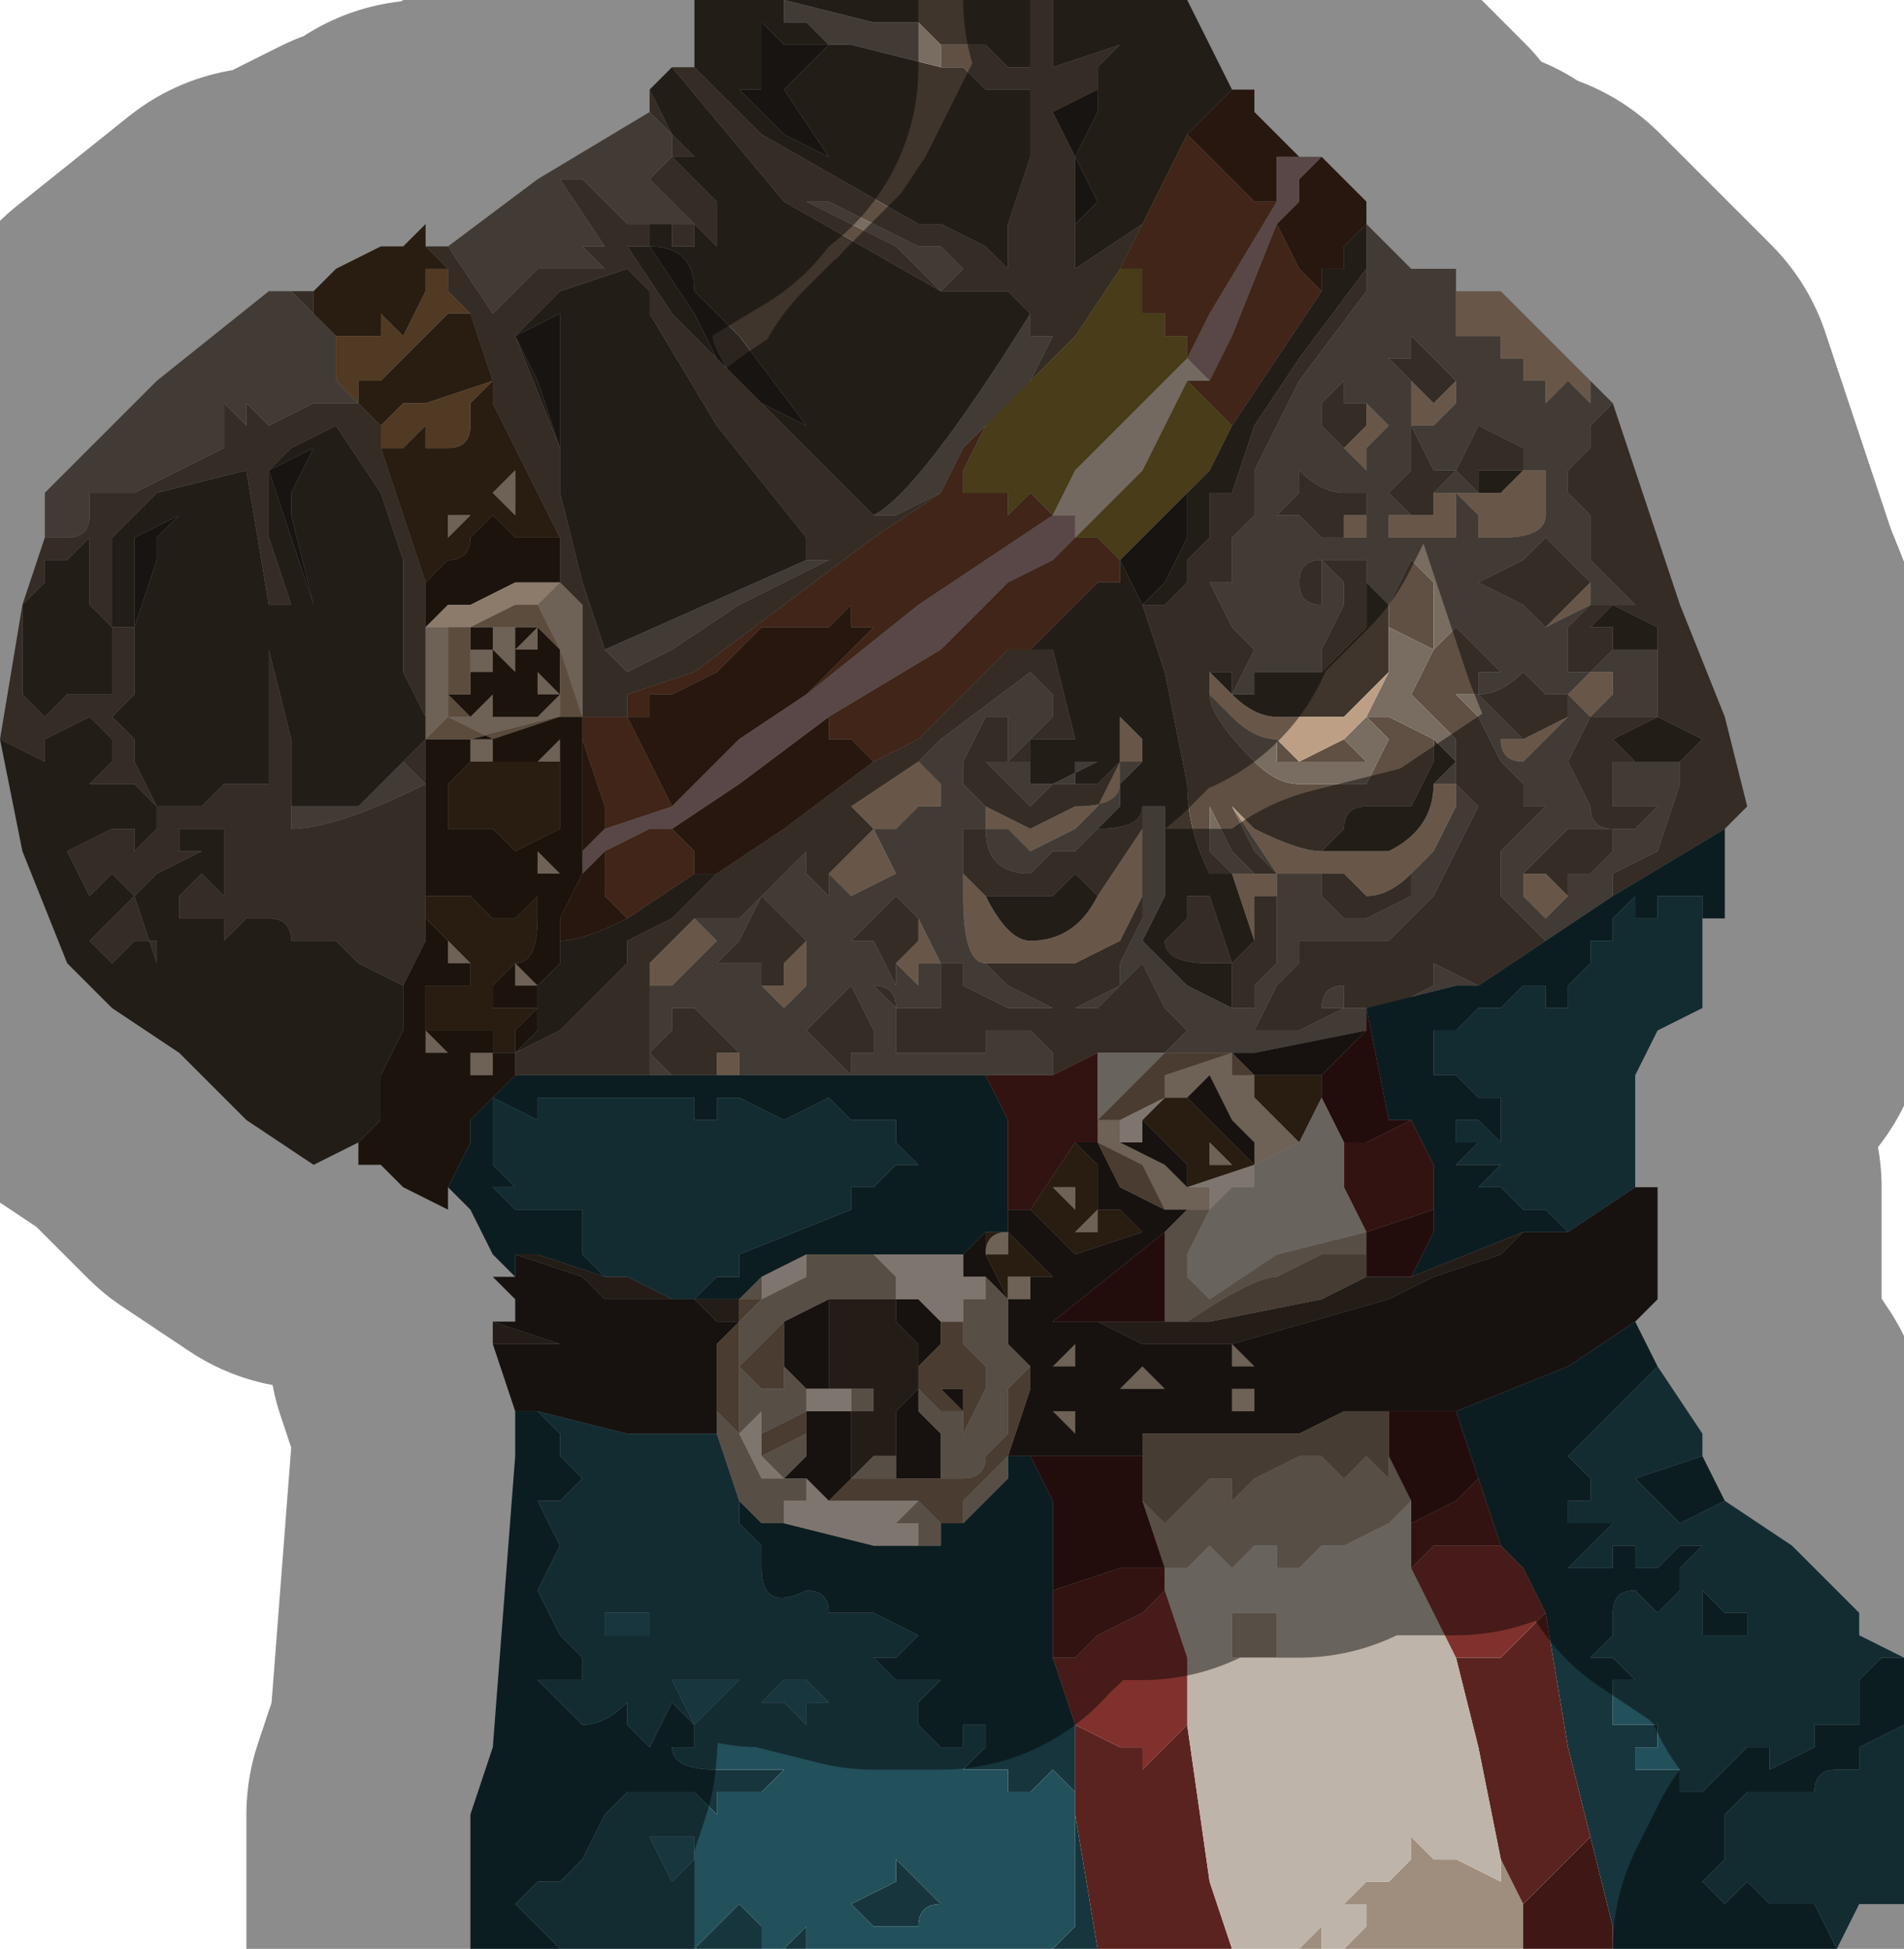 <?xml version="1.0" encoding="UTF-8" standalone="no"?>
<svg xmlns:xlink="http://www.w3.org/1999/xlink" height="4.35px" width="4.25px" xmlns="http://www.w3.org/2000/svg">
  <g transform="matrix(1.0, 0.0, 0.0, 1.0, 2.05, 2.2)">
    <path d="M-1.25 0.35 L-1.35 0.4 -1.5 0.3 -1.65 0.15 -1.8 0.05 -1.9 -0.05 -2.0 -0.3 -2.05 -0.55 -1.95 -0.5 -1.95 -0.55 -1.85 -0.6 -1.85 -0.6 -1.8 -0.55 -1.8 -0.5 -1.85 -0.45 -1.85 -0.45 -1.8 -0.45 -1.75 -0.45 -1.75 -0.45 -1.7 -0.4 -1.7 -0.35 -1.75 -0.3 -1.75 -0.35 -1.8 -0.35 -1.9 -0.3 -1.85 -0.2 -1.8 -0.25 -1.75 -0.2 -1.75 -0.2 -1.8 -0.15 -1.85 -0.1 -1.8 -0.05 -1.75 -0.1 -1.7 -0.1 -1.7 -0.05 -1.75 -0.2 -1.7 -0.25 -1.6 -0.3 -1.6 -0.3 -1.65 -0.3 -1.65 -0.35 -1.6 -0.35 -1.55 -0.35 -1.55 -0.2 -1.6 -0.25 -1.6 -0.25 -1.65 -0.2 -1.65 -0.15 -1.6 -0.15 -1.55 -0.15 -1.55 -0.1 -1.5 -0.15 -1.45 -0.15 Q-1.4 -0.15 -1.4 -0.1 L-1.45 -0.1 -1.4 -0.1 -1.4 -0.05 -1.4 -0.1 -1.35 -0.1 -1.3 -0.1 -1.25 -0.05 -1.3 -0.05 -1.25 -0.05 -1.25 -0.05 -1.15 0.0 -1.15 0.0 -1.15 0.1 -1.2 0.2 -1.2 0.3 -1.25 0.35 M-0.6 -2.0 L-0.6 -2.0 -0.55 -2.05 -0.3 -1.75 0.05 -1.55 0.1 -1.55 0.2 -1.55 0.25 -1.5 0.25 -1.5 Q0.0 -1.1 -0.1 -1.05 L-0.1 -1.05 -0.4 -1.35 -0.45 -1.4 -0.55 -1.5 -0.65 -1.65 -0.6 -1.65 -0.6 -1.7 -0.6 -1.7 -0.55 -1.7 -0.55 -1.65 -0.5 -1.65 -0.5 -1.7 -0.45 -1.65 -0.45 -1.75 -0.5 -1.8 -0.55 -1.85 -0.5 -1.85 -0.5 -1.85 -0.55 -1.9 -0.6 -2.0 M-0.5 -2.05 L-0.5 -2.2 -0.3 -2.2 0.25 -2.2 0.25 -2.05 0.2 -2.05 0.15 -2.1 0.1 -2.1 0.05 -2.1 0.0 -2.15 -0.05 -2.15 -0.1 -2.15 -0.3 -2.2 -0.3 -2.2 -0.3 -2.15 -0.25 -2.15 -0.2 -2.1 -0.15 -2.1 0.05 -2.05 0.1 -2.05 0.15 -2.0 0.25 -2.0 0.25 -1.85 0.2 -1.7 0.2 -1.6 0.15 -1.65 0.05 -1.7 0.0 -1.7 -0.35 -1.9 -0.5 -2.05 M0.3 -2.2 L0.6 -2.2 0.7 -2.0 0.7 -2.0 0.65 -1.95 0.6 -1.9 0.6 -1.9 0.5 -1.7 0.35 -1.6 0.35 -1.85 0.35 -1.8 0.35 -1.7 0.4 -1.75 0.35 -1.85 0.4 -1.95 0.4 -2.0 0.3 -1.95 0.3 -1.95 0.4 -2.0 0.4 -2.05 0.45 -2.1 0.45 -2.1 0.3 -2.05 0.3 -2.2 M1.0 -1.7 L1.0 -1.7 1.0 -1.6 0.85 -1.4 0.75 -1.25 0.7 -1.1 0.65 -1.1 0.65 -1.0 0.6 -0.95 0.6 -0.9 0.55 -0.85 0.5 -0.85 0.5 -0.85 0.55 -0.7 0.6 -0.45 Q0.6 -0.35 0.65 -0.25 L0.7 -0.25 0.7 -0.25 0.75 -0.1 0.7 -0.05 0.7 -0.05 0.7 0.05 0.6 0.0 0.5 -0.1 0.55 -0.2 0.55 -0.4 0.5 -0.4 0.5 -0.4 0.5 -0.4 Q0.5 -0.35 0.4 -0.35 L0.4 -0.35 0.45 -0.4 0.45 -0.45 0.5 -0.5 0.5 -0.55 0.45 -0.6 0.45 -0.55 0.45 -0.55 0.45 -0.5 0.4 -0.45 0.35 -0.45 0.3 -0.45 0.3 -0.45 0.4 -0.5 0.35 -0.5 0.35 -0.5 0.35 -0.45 0.3 -0.45 0.25 -0.45 0.25 -0.5 0.25 -0.55 0.35 -0.55 0.35 -0.55 0.3 -0.75 0.25 -0.75 0.4 -0.9 0.45 -0.9 0.45 -0.95 0.45 -0.95 0.45 -0.95 0.5 -0.85 0.55 -0.9 0.6 -1.0 0.6 -1.1 0.65 -1.15 0.7 -1.25 0.9 -1.55 0.9 -1.6 0.95 -1.6 0.95 -1.65 1.0 -1.7 M0.7 -0.65 L0.75 -0.65 0.75 -0.7 0.85 -0.7 0.9 -0.7 0.9 -0.7 1.0 -0.8 1.0 -0.95 1.0 -0.9 1.05 -0.85 1.05 -0.8 1.05 -0.75 1.05 -0.7 0.95 -0.6 0.8 -0.6 Q0.75 -0.6 0.7 -0.65 L0.65 -0.7 0.7 -0.7 0.7 -0.65 M1.15 -0.55 L1.2 -0.5 1.15 -0.45 1.15 -0.45 Q1.15 -0.35 1.05 -0.3 L0.9 -0.3 0.95 -0.35 Q0.95 -0.4 1.0 -0.4 L1.1 -0.4 1.15 -0.5 1.15 -0.5 1.15 -0.55 M1.7 -0.5 L1.65 -0.5 1.65 -0.5 1.6 -0.5 1.55 -0.55 1.65 -0.6 1.75 -0.55 1.7 -0.5 M1.6 -0.75 L1.55 -0.75 1.55 -0.8 1.5 -0.8 Q1.55 -0.85 1.55 -0.85 L1.65 -0.8 1.65 -0.75 1.6 -0.75 1.6 -0.75 M0.05 -1.55 L0.05 -1.55 M0.15 -0.2 L0.2 -0.2 0.3 -0.2 0.3 -0.2 0.35 -0.25 0.4 -0.2 Q0.35 -0.1 0.25 -0.1 0.2 -0.1 0.15 -0.2 M0.6 -0.2 L0.6 -0.15 0.55 -0.1 Q0.55 -0.05 0.65 -0.05 L0.7 -0.05 0.7 -0.05 0.65 -0.2 0.65 -0.2 0.6 -0.2 M1.25 -1.1 L1.25 -1.15 1.3 -1.15 1.3 -1.15 1.35 -1.15 1.3 -1.1 1.3 -1.1 1.25 -1.1 M-0.3 -2.0 L-0.25 -2.05 -0.2 -2.1 -0.25 -2.1 -0.3 -2.1 -0.35 -2.15 -0.35 -2.0 -0.4 -2.0 -0.3 -1.9 -0.2 -1.85 -0.3 -2.0 -0.3 -2.0 M-0.45 -1.4 L-0.35 -1.3 -0.25 -1.25 -0.4 -1.45 -0.5 -1.55 Q-0.5 -1.65 -0.6 -1.65 L-0.5 -1.5 -0.45 -1.4 M-0.8 -1.1 L-0.8 -1.3 -0.8 -1.5 -0.9 -1.45 -0.85 -1.35 -0.8 -1.2 -0.9 -1.45 -0.8 -1.55 -0.65 -1.6 -0.6 -1.55 -0.6 -1.5 -0.45 -1.25 -0.25 -1.0 -0.25 -0.95 -0.7 -0.75 -0.75 -0.9 -0.8 -1.1 M-1.4 -0.4 L-1.4 -0.55 -1.45 -0.75 -1.45 -0.65 -1.45 -0.45 -1.5 -0.45 -1.55 -0.45 -1.6 -0.4 -1.65 -0.4 -1.7 -0.4 -1.75 -0.5 -1.75 -0.55 -1.8 -0.6 -1.75 -0.65 -1.75 -0.8 -1.8 -0.8 -1.8 -0.7 -1.8 -0.65 -1.9 -0.65 -1.9 -0.65 -1.95 -0.6 -2.0 -0.65 -2.0 -0.65 -2.0 -0.85 -1.95 -0.9 -1.95 -0.95 -1.9 -0.95 -1.85 -1.0 -1.85 -0.85 -1.8 -0.8 -1.8 -0.8 -1.8 -1.0 -1.7 -1.1 -1.5 -1.15 -1.45 -0.85 -1.4 -0.85 -1.45 -1.0 -1.45 -1.15 -1.4 -1.2 -1.3 -1.25 -1.2 -1.1 -1.15 -0.95 -1.15 -0.85 -1.15 -0.7 -1.1 -0.6 -1.1 -0.55 -1.15 -0.5 -1.25 -0.4 -1.4 -0.4 M-1.35 -1.2 L-1.45 -1.15 -1.35 -0.85 -1.4 -1.05 -1.4 -1.1 -1.35 -1.2 M-1.7 -1.0 L-1.65 -1.05 -1.75 -1.0 -1.75 -0.9 -1.75 -0.75 -1.75 -0.8 -1.7 -0.95 -1.7 -1.0 M-0.9 0.15 L-0.9 0.15 -0.85 0.1 -0.85 0.0 -0.8 -0.05 -0.8 -0.1 Q-0.75 -0.1 -0.65 -0.15 L-0.5 -0.25 -0.45 -0.25 -0.55 -0.15 -0.65 -0.1 -0.65 -0.05 -0.7 0.0 -0.7 0.0 -0.8 0.1 -0.9 0.15" fill="#3f352c" fill-rule="evenodd" stroke="none"/>
    <path d="M1.55 -1.3 L1.6 -1.15 1.7 -0.85 1.8 -0.6 1.85 -0.4 1.8 -0.35 1.55 -0.2 1.55 -0.25 1.65 -0.3 1.7 -0.45 1.7 -0.5 1.75 -0.55 1.65 -0.6 1.55 -0.55 1.6 -0.5 1.6 -0.5 Q1.6 -0.5 1.55 -0.5 L1.55 -0.4 1.6 -0.4 1.6 -0.4 1.65 -0.4 1.6 -0.35 1.55 -0.35 Q1.5 -0.35 1.5 -0.4 L1.45 -0.5 1.5 -0.6 1.6 -0.6 1.65 -0.6 1.65 -0.65 1.65 -0.75 1.6 -0.75 1.6 -0.75 1.65 -0.75 1.65 -0.8 1.55 -0.85 Q1.55 -0.85 1.5 -0.8 L1.55 -0.8 1.55 -0.75 1.55 -0.75 1.5 -0.7 1.5 -0.7 1.6 -0.7 1.55 -0.7 1.5 -0.7 1.5 -0.7 1.45 -0.7 1.45 -0.8 1.45 -0.8 1.5 -0.85 1.55 -0.85 1.6 -0.85 1.6 -0.85 1.55 -0.9 1.5 -0.95 1.5 -1.05 1.45 -1.1 1.45 -1.15 1.5 -1.2 1.5 -1.25 1.55 -1.3 M-2.05 -0.55 L-2.0 -0.85 -1.95 -1.0 -1.95 -1.0 -1.9 -1.0 Q-1.85 -1.0 -1.85 -1.05 L-1.85 -1.1 -1.8 -1.1 -1.8 -1.1 -1.8 -1.15 -1.8 -1.1 -1.75 -1.1 Q-1.75 -1.1 -1.65 -1.15 L-1.55 -1.2 -1.55 -1.2 -1.55 -1.3 -1.6 -1.35 -1.55 -1.3 -1.5 -1.25 -1.5 -1.3 -1.45 -1.25 -1.35 -1.3 -1.25 -1.3 -1.25 -1.3 -1.3 -1.35 -1.25 -1.3 -1.2 -1.25 -1.2 -1.2 -1.2 -1.2 -1.1 -0.9 -1.1 -0.8 -1.1 -0.75 -1.1 -0.7 -1.1 -0.6 -1.1 -0.55 -1.1 -0.6 -1.15 -0.7 -1.15 -0.85 -1.15 -0.95 -1.2 -1.1 -1.3 -1.25 -1.4 -1.2 -1.45 -1.15 -1.45 -1.0 -1.4 -0.85 -1.45 -0.85 -1.5 -1.15 -1.7 -1.1 -1.8 -1.0 -1.8 -0.8 -1.8 -0.8 -1.85 -0.85 -1.85 -1.0 -1.9 -0.95 -1.95 -0.95 -1.95 -0.9 -2.0 -0.85 -2.0 -0.65 -2.0 -0.65 -1.95 -0.6 -1.9 -0.65 -1.9 -0.65 -1.8 -0.65 -1.8 -0.7 -1.8 -0.8 -1.75 -0.8 -1.75 -0.65 -1.8 -0.6 -1.75 -0.55 -1.75 -0.5 -1.7 -0.4 -1.65 -0.4 -1.6 -0.4 -1.55 -0.45 -1.5 -0.45 -1.45 -0.45 -1.45 -0.65 -1.45 -0.75 -1.4 -0.55 -1.4 -0.4 -1.4 -0.35 Q-1.3 -0.35 -1.1 -0.45 L-1.15 -0.5 -1.1 -0.55 -1.1 -0.35 -1.1 -0.25 -1.1 -0.1 -1.15 0.0 -1.15 0.0 -1.25 -0.05 -1.25 -0.05 -1.3 -0.05 -1.25 -0.05 -1.3 -0.1 -1.35 -0.1 -1.4 -0.1 -1.4 -0.05 -1.4 -0.1 -1.45 -0.1 -1.4 -0.1 Q-1.4 -0.15 -1.45 -0.15 L-1.5 -0.15 -1.55 -0.1 -1.55 -0.15 -1.6 -0.15 -1.65 -0.15 -1.65 -0.2 -1.6 -0.25 -1.6 -0.25 -1.55 -0.2 -1.55 -0.35 -1.6 -0.35 -1.65 -0.35 -1.65 -0.3 -1.6 -0.3 -1.6 -0.3 -1.7 -0.25 -1.75 -0.2 -1.7 -0.05 -1.7 -0.1 -1.75 -0.1 -1.8 -0.05 -1.85 -0.1 -1.8 -0.15 -1.75 -0.2 -1.75 -0.2 -1.8 -0.25 -1.85 -0.2 -1.9 -0.3 -1.8 -0.35 -1.75 -0.35 -1.75 -0.3 -1.7 -0.35 -1.7 -0.4 -1.75 -0.45 -1.75 -0.45 -1.8 -0.45 -1.85 -0.45 -1.85 -0.45 -1.8 -0.5 -1.8 -0.55 -1.85 -0.6 -1.85 -0.6 -1.95 -0.55 -1.95 -0.5 -2.05 -0.55 M-1.4 -1.55 L-1.35 -1.55 -1.35 -1.5 -1.4 -1.55 M-1.1 -1.65 L-1.05 -1.65 -0.95 -1.5 -0.85 -1.6 -0.7 -1.6 -0.75 -1.65 -0.75 -1.65 -0.7 -1.65 -0.7 -1.65 -0.8 -1.8 -0.8 -1.8 -0.75 -1.8 -0.7 -1.75 -0.65 -1.7 -0.6 -1.7 -0.6 -1.7 -0.6 -1.65 -0.65 -1.65 -0.55 -1.5 -0.45 -1.4 -0.4 -1.35 -0.1 -1.05 -0.1 -1.05 -0.05 -1.05 0.05 -1.1 -0.1 -1.0 -0.5 -0.7 -0.65 -0.65 -0.65 -0.6 -0.75 -0.6 -0.75 -0.65 -0.75 -0.85 -0.8 -0.9 -0.8 -1.0 -0.95 -1.3 -0.95 -1.35 -0.95 -1.35 -1.0 -1.5 -1.05 -1.55 -1.05 -1.6 -1.1 -1.65 M-0.6 -1.95 L-0.6 -2.0 -0.55 -1.9 -0.5 -1.85 -0.5 -1.85 -0.55 -1.85 -0.55 -1.85 -0.55 -1.9 -0.6 -1.95 M-0.55 -2.05 L-0.5 -2.05 -0.35 -1.9 0.0 -1.7 0.05 -1.7 0.15 -1.65 0.2 -1.6 0.2 -1.7 0.25 -1.85 0.25 -2.0 0.15 -2.0 0.1 -2.05 0.05 -2.05 0.05 -2.1 0.1 -2.1 0.15 -2.1 0.2 -2.05 0.25 -2.05 0.25 -2.2 0.3 -2.2 0.3 -2.05 0.45 -2.1 0.45 -2.1 0.4 -2.05 0.4 -2.0 0.3 -1.95 0.3 -1.95 0.35 -1.85 0.35 -1.85 0.35 -1.6 0.5 -1.7 0.5 -1.7 0.45 -1.6 0.35 -1.45 0.2 -1.3 0.15 -1.25 0.2 -1.25 0.25 -1.35 0.3 -1.45 0.25 -1.45 0.25 -1.5 0.25 -1.5 0.2 -1.55 0.1 -1.55 0.05 -1.55 -0.3 -1.75 -0.55 -2.05 M1.0 -1.6 L1.0 -1.55 0.85 -1.35 0.75 -1.15 0.75 -1.1 0.75 -1.05 0.7 -1.0 0.7 -0.9 0.65 -0.9 0.7 -0.8 0.75 -0.75 0.75 -0.75 0.7 -0.65 0.7 -0.7 0.65 -0.7 0.65 -0.65 Q0.65 -0.6 0.75 -0.5 0.8 -0.45 0.85 -0.45 L1.0 -0.45 1.05 -0.55 1.05 -0.55 1.0 -0.6 1.05 -0.6 1.15 -0.55 1.15 -0.55 1.15 -0.5 1.15 -0.5 1.1 -0.4 1.0 -0.4 Q0.95 -0.4 0.95 -0.35 L0.9 -0.3 0.9 -0.3 Q0.85 -0.3 0.75 -0.35 L0.65 -0.45 0.65 -0.45 0.7 -0.4 0.75 -0.3 0.75 -0.3 0.8 -0.25 0.8 -0.1 0.8 -0.05 0.75 0.0 0.75 0.05 0.7 0.05 0.7 -0.05 0.75 -0.1 0.75 -0.2 0.8 -0.2 0.8 -0.25 0.75 -0.25 0.7 -0.3 0.65 -0.4 0.65 -0.3 0.7 -0.25 0.65 -0.25 Q0.6 -0.35 0.6 -0.45 L0.55 -0.7 0.5 -0.85 0.5 -0.85 0.55 -0.85 0.6 -0.9 0.6 -0.95 0.65 -1.0 0.65 -1.1 0.7 -1.1 0.75 -1.25 0.85 -1.4 1.0 -1.6 M0.9 -0.7 L0.9 -0.75 0.95 -0.85 0.95 -0.9 0.9 -0.95 0.9 -0.9 0.9 -0.85 Q0.85 -0.85 0.85 -0.9 0.85 -0.95 0.9 -0.95 L1.0 -0.95 1.0 -0.95 1.0 -0.8 0.9 -0.7 M1.05 -0.85 L1.05 -0.85 1.1 -0.95 1.1 -0.95 1.15 -0.9 1.15 -0.85 Q1.15 -0.75 1.15 -0.75 L1.05 -0.8 1.05 -0.8 1.05 -0.85 M0.95 -0.55 L0.95 -0.55 1.0 -0.5 Q1.0 -0.5 0.85 -0.5 L0.8 -0.5 0.8 -0.55 0.8 -0.55 0.85 -0.5 0.95 -0.55 M1.1 -0.25 L1.1 -0.2 1.0 -0.15 0.95 -0.15 0.9 -0.2 0.9 -0.25 0.95 -0.25 1.0 -0.2 Q1.05 -0.2 1.1 -0.25 M0.5 -0.4 L0.5 -0.35 0.4 -0.2 0.35 -0.25 0.3 -0.2 0.3 -0.2 0.2 -0.2 0.15 -0.2 0.15 -0.2 0.1 -0.25 0.1 -0.35 0.1 -0.35 0.15 -0.35 0.15 -0.35 Q0.15 -0.25 0.25 -0.25 L0.3 -0.3 0.35 -0.3 0.35 -0.3 0.4 -0.35 Q0.5 -0.35 0.5 -0.4 L0.5 -0.4 M0.5 -0.2 L0.5 -0.15 0.45 -0.05 0.45 0.0 0.35 0.05 0.3 0.05 0.2 0.0 0.15 -0.05 0.15 -0.05 0.2 -0.05 0.25 -0.05 0.3 -0.05 0.35 -0.05 0.45 -0.1 0.5 -0.2 M0.15 -0.4 L0.1 -0.45 0.1 -0.5 0.15 -0.6 0.15 -0.6 0.2 -0.6 0.2 -0.6 0.2 -0.5 0.15 -0.5 0.2 -0.45 0.25 -0.4 0.3 -0.45 0.35 -0.45 0.4 -0.45 0.45 -0.5 0.45 -0.45 Q0.45 -0.4 0.35 -0.4 L0.25 -0.35 0.15 -0.4 0.15 -0.4 M0.25 -0.5 L0.2 -0.5 0.25 -0.55 0.3 -0.6 0.3 -0.65 0.25 -0.7 0.05 -0.55 0.0 -0.5 -0.15 -0.4 -0.15 -0.4 -0.1 -0.35 -0.1 -0.35 -0.2 -0.25 -0.2 -0.2 -0.25 -0.25 -0.25 -0.3 -0.3 -0.25 -0.4 -0.15 -0.5 -0.15 -0.55 -0.1 -0.6 -0.05 -0.6 0.0 -0.6 0.05 -0.6 0.15 -0.55 0.1 -0.55 0.05 -0.5 0.05 -0.4 0.15 -0.4 0.15 -0.45 0.15 -0.45 0.2 -0.5 0.2 -0.55 0.2 -0.6 0.15 -0.6 0.2 -0.75 0.2 -0.75 0.2 -0.9 0.2 -0.9 0.15 -0.8 0.1 -0.7 0.0 -0.7 0.0 -0.65 -0.05 -0.65 -0.1 -0.55 -0.15 -0.45 -0.25 -0.45 -0.25 -0.45 -0.25 -0.45 -0.25 -0.3 -0.35 -0.1 -0.5 0.0 -0.55 0.2 -0.75 0.25 -0.75 0.3 -0.75 0.35 -0.55 0.35 -0.55 0.25 -0.55 0.25 -0.5 M0.3 0.2 L0.3 0.15 0.25 0.1 0.2 0.1 0.15 0.1 0.15 0.15 0.1 0.15 0.05 0.15 0.0 0.15 -0.05 0.15 -0.05 0.1 -0.05 0.05 -0.1 0.0 Q-0.05 0.0 -0.05 0.05 L0.0 0.05 0.05 0.05 0.05 -0.05 0.1 -0.05 0.1 0.0 0.2 0.05 0.3 0.05 0.35 0.05 0.4 0.05 0.5 -0.05 0.55 0.05 0.6 0.1 0.55 0.15 0.5 0.15 0.4 0.15 0.3 0.2 M1.25 0.0 L1.15 -0.05 1.15 -0.05 1.15 0.0 1.15 0.0 1.05 0.05 1.0 0.05 0.95 0.05 0.95 0.0 Q0.9 0.0 0.9 0.05 L0.95 0.05 0.85 0.1 0.8 0.1 0.75 0.1 0.8 0.0 0.85 -0.05 0.85 -0.1 0.9 -0.1 0.9 -0.1 0.95 -0.1 1.05 -0.1 1.15 -0.2 1.2 -0.3 1.25 -0.4 1.2 -0.45 1.2 -0.55 1.15 -0.6 1.1 -0.65 1.15 -0.75 1.2 -0.8 1.3 -0.7 1.25 -0.7 1.25 -0.65 1.2 -0.65 1.25 -0.6 1.3 -0.5 1.3 -0.5 1.35 -0.45 1.35 -0.4 1.4 -0.4 1.4 -0.4 1.35 -0.35 1.3 -0.3 1.3 -0.25 1.3 -0.2 1.4 -0.1 1.25 0.0 M1.1 -1.35 L1.1 -1.35 1.05 -1.4 1.1 -1.4 1.1 -1.45 1.2 -1.35 1.2 -1.35 1.15 -1.3 1.1 -1.35 M1.0 -1.3 L1.0 -1.25 0.95 -1.2 0.9 -1.25 0.9 -1.25 0.9 -1.3 0.95 -1.35 0.95 -1.3 1.0 -1.3 M0.05 -1.55 L0.1 -1.6 Q0.1 -1.6 0.05 -1.65 L0.0 -1.65 -0.2 -1.75 -0.25 -1.75 -0.05 -1.65 0.05 -1.55 M0.95 -1.0 L0.95 -1.0 0.9 -1.0 0.85 -1.05 0.85 -1.05 0.8 -1.05 0.8 -1.05 0.85 -1.1 0.85 -1.15 Q0.9 -1.1 0.95 -1.1 L1.0 -1.1 1.0 -1.05 0.95 -1.05 0.95 -1.0 M0.45 -0.55 L0.45 -0.55 0.45 -0.55 M-0.05 -0.05 L-0.05 0.0 -0.1 -0.1 -0.15 -0.1 -0.1 -0.15 -0.05 -0.2 0.0 -0.15 0.0 -0.15 0.0 -0.1 -0.05 -0.05 -0.05 -0.05 M0.6 -0.2 L0.65 -0.2 0.65 -0.2 0.7 -0.05 0.7 -0.05 0.65 -0.05 Q0.55 -0.05 0.55 -0.1 L0.6 -0.15 0.6 -0.2 M1.25 -1.1 L1.2 -1.15 1.25 -1.25 1.35 -1.2 1.35 -1.15 1.3 -1.15 1.3 -1.15 1.25 -1.15 1.25 -1.1 1.25 -1.1 M1.35 -1.15 L1.35 -1.15 M1.4 -0.8 L1.35 -0.85 1.25 -0.9 1.25 -0.9 1.35 -0.95 1.4 -1.0 1.5 -0.9 1.5 -0.9 1.45 -0.85 1.4 -0.8 M1.1 -1.05 L1.05 -1.1 1.05 -1.1 1.1 -1.15 1.1 -1.25 1.15 -1.15 1.2 -1.15 1.15 -1.1 1.15 -1.05 1.1 -1.05 1.1 -1.05 M1.35 -0.55 L1.3 -0.6 1.25 -0.65 Q1.3 -0.65 1.35 -0.7 L1.4 -0.65 1.45 -0.65 1.45 -0.6 1.35 -0.55 1.35 -0.55 M1.45 -0.2 L1.45 -0.2 1.4 -0.25 1.35 -0.25 1.35 -0.25 1.45 -0.35 1.55 -0.35 1.55 -0.3 1.5 -0.25 1.45 -0.25 1.45 -0.2 M-0.55 -1.7 L-0.55 -1.7 -0.5 -1.7 -0.55 -1.75 -0.6 -1.8 -0.55 -1.85 -0.5 -1.8 -0.45 -1.75 -0.45 -1.65 -0.5 -1.7 -0.5 -1.65 -0.55 -1.65 -0.55 -1.7 M-0.8 -1.1 L-0.75 -0.9 -0.7 -0.75 -0.65 -0.7 -0.55 -0.75 -0.4 -0.85 -0.3 -0.9 -0.2 -0.95 -0.25 -0.95 -0.25 -1.0 -0.45 -1.25 -0.6 -1.5 -0.6 -1.55 -0.65 -1.6 -0.8 -1.55 -0.9 -1.45 -0.8 -1.2 -0.8 -1.2 -0.8 -1.1 M-0.75 -0.6 L-0.75 -0.6 -0.75 -0.6 M-0.35 0.0 L-0.35 -0.05 -0.4 -0.05 -0.45 -0.05 -0.4 -0.1 -0.35 -0.2 -0.35 -0.2 -0.3 -0.15 -0.25 -0.1 -0.25 -0.1 -0.3 -0.05 -0.3 0.0 -0.35 0.0 M-0.1 0.1 L-0.1 0.15 -0.15 0.15 -0.15 0.2 -0.2 0.15 -0.25 0.1 -0.2 0.05 -0.15 0.0 -0.1 0.1" fill="#5f5043" fill-rule="evenodd" stroke="none"/>
    <path d="M1.0 -1.7 L1.05 -1.65 1.05 -1.65 1.05 -1.65 1.1 -1.6 1.15 -1.6 1.2 -1.6 1.2 -1.55 1.2 -1.55 1.2 -1.5 1.2 -1.45 1.25 -1.45 1.3 -1.45 1.3 -1.4 1.35 -1.4 1.35 -1.35 1.4 -1.35 1.4 -1.3 1.45 -1.35 1.5 -1.3 1.5 -1.35 1.5 -1.35 Q1.55 -1.3 1.55 -1.3 L1.55 -1.3 1.5 -1.25 1.5 -1.2 1.45 -1.15 1.45 -1.1 1.5 -1.05 1.5 -0.95 1.55 -0.9 1.6 -0.85 1.6 -0.85 1.55 -0.85 1.5 -0.85 1.45 -0.8 1.45 -0.8 1.45 -0.7 1.5 -0.7 1.5 -0.7 1.55 -0.75 1.55 -0.75 1.6 -0.75 1.65 -0.75 1.65 -0.65 1.65 -0.6 1.6 -0.6 1.5 -0.6 1.45 -0.5 1.5 -0.4 Q1.5 -0.35 1.55 -0.35 L1.6 -0.35 1.65 -0.4 1.6 -0.4 1.6 -0.4 1.55 -0.4 1.55 -0.5 Q1.6 -0.5 1.6 -0.5 L1.6 -0.5 1.65 -0.5 1.65 -0.5 1.7 -0.5 1.7 -0.45 1.65 -0.3 1.55 -0.25 1.55 -0.2 1.4 -0.1 1.3 -0.2 1.3 -0.25 1.3 -0.3 1.35 -0.35 1.4 -0.4 1.4 -0.4 1.35 -0.4 1.35 -0.45 1.3 -0.5 1.3 -0.5 1.25 -0.6 1.2 -0.65 1.25 -0.65 1.25 -0.7 1.3 -0.7 1.2 -0.8 1.15 -0.75 1.1 -0.65 1.15 -0.6 1.2 -0.55 1.2 -0.45 1.25 -0.4 1.2 -0.3 1.15 -0.2 1.05 -0.1 0.95 -0.1 0.9 -0.1 0.9 -0.1 0.85 -0.1 0.85 -0.05 0.8 0.0 0.75 0.1 0.8 0.1 0.85 0.1 0.95 0.05 0.9 0.05 Q0.9 0.0 0.95 0.0 L0.95 0.05 1.0 0.05 1.05 0.05 1.15 0.0 1.15 0.0 1.15 -0.05 1.15 -0.05 1.25 0.0 1.2 0.0 1.0 0.05 1.0 0.1 0.75 0.15 0.7 0.15 0.55 0.15 0.6 0.1 0.55 0.05 0.5 -0.05 0.4 0.05 0.35 0.05 0.3 0.05 0.2 0.05 0.1 0.0 0.1 -0.05 0.05 -0.05 0.05 0.05 0.0 0.05 -0.05 0.05 Q-0.05 0.0 -0.1 0.0 L-0.05 0.05 -0.05 0.1 -0.05 0.15 0.0 0.15 0.05 0.15 0.1 0.15 0.15 0.15 0.15 0.1 0.2 0.1 0.25 0.1 0.3 0.15 0.3 0.2 0.25 0.2 0.15 0.2 -0.05 0.2 -0.35 0.2 -0.4 0.2 -0.4 0.2 -0.4 0.15 -0.4 0.15 -0.5 0.05 -0.55 0.05 -0.55 0.1 -0.6 0.15 -0.6 0.05 -0.6 0.0 -0.55 0.0 Q-0.55 0.0 -0.5 -0.05 L-0.45 -0.1 -0.5 -0.15 -0.4 -0.15 -0.3 -0.25 -0.25 -0.3 -0.25 -0.25 -0.2 -0.2 -0.2 -0.25 -0.15 -0.2 -0.05 -0.25 -0.1 -0.35 -0.1 -0.35 -0.05 -0.35 0.0 -0.4 0.05 -0.4 0.05 -0.45 0.0 -0.5 0.0 -0.5 0.05 -0.55 0.25 -0.7 0.3 -0.65 0.3 -0.6 0.25 -0.55 0.2 -0.5 0.25 -0.5 0.25 -0.45 0.3 -0.45 0.35 -0.45 0.35 -0.5 0.35 -0.5 0.4 -0.5 0.3 -0.45 0.3 -0.45 0.25 -0.4 0.2 -0.45 0.15 -0.5 0.2 -0.5 0.2 -0.6 0.2 -0.6 0.15 -0.6 0.15 -0.6 0.1 -0.5 0.1 -0.45 0.15 -0.4 0.15 -0.35 0.2 -0.35 0.25 -0.3 0.35 -0.35 0.4 -0.4 0.45 -0.5 0.5 -0.5 0.45 -0.45 0.45 -0.4 0.4 -0.35 0.4 -0.35 0.35 -0.3 0.35 -0.3 0.3 -0.3 0.25 -0.25 Q0.15 -0.25 0.15 -0.35 L0.15 -0.35 0.1 -0.35 0.1 -0.35 0.1 -0.25 0.1 -0.2 Q0.1 -0.05 0.15 -0.05 L0.2 0.0 0.3 0.05 0.35 0.05 0.45 0.0 0.45 -0.05 0.5 -0.15 0.5 -0.2 0.5 -0.2 0.5 -0.35 0.5 -0.4 0.5 -0.4 0.55 -0.4 0.55 -0.2 0.5 -0.1 0.6 0.0 0.7 0.05 0.75 0.05 0.75 0.0 0.8 -0.05 0.8 -0.1 0.8 -0.25 0.75 -0.3 0.75 -0.3 0.7 -0.4 0.8 -0.25 0.9 -0.25 0.9 -0.2 0.95 -0.15 1.0 -0.15 1.1 -0.2 1.1 -0.25 1.1 -0.25 1.15 -0.3 1.2 -0.4 1.2 -0.45 1.15 -0.45 1.2 -0.5 1.15 -0.55 1.15 -0.55 1.05 -0.6 1.0 -0.6 1.05 -0.55 1.05 -0.55 1.0 -0.45 0.85 -0.45 Q0.8 -0.45 0.75 -0.5 0.65 -0.6 0.65 -0.65 L0.7 -0.6 Q0.75 -0.55 0.8 -0.55 L0.8 -0.5 0.85 -0.5 Q1.0 -0.5 1.0 -0.5 L0.95 -0.55 0.95 -0.55 1.0 -0.6 1.05 -0.7 1.05 -0.75 1.05 -0.8 1.05 -0.8 1.15 -0.75 Q1.15 -0.75 1.15 -0.85 L1.15 -0.9 1.1 -0.95 1.1 -0.95 1.05 -0.85 1.05 -0.85 1.0 -0.9 1.0 -0.95 1.0 -0.95 0.9 -0.95 Q0.85 -0.95 0.85 -0.9 0.85 -0.85 0.9 -0.85 L0.9 -0.9 0.9 -0.95 0.95 -0.9 0.95 -0.85 0.9 -0.75 0.9 -0.7 0.9 -0.7 0.85 -0.7 0.85 -0.7 0.8 -0.7 0.75 -0.7 0.75 -0.65 0.7 -0.65 0.75 -0.75 0.75 -0.75 0.7 -0.8 0.65 -0.9 0.7 -0.9 0.7 -1.0 0.75 -1.05 0.75 -1.1 0.75 -1.15 0.85 -1.35 1.0 -1.55 1.0 -1.6 1.0 -1.7 M-1.95 -1.0 L-1.95 -1.1 -1.7 -1.35 -1.45 -1.55 -1.4 -1.55 -1.4 -1.55 -1.35 -1.5 -1.3 -1.45 -1.3 -1.35 -1.25 -1.3 -1.25 -1.3 -1.35 -1.3 -1.45 -1.25 -1.5 -1.3 -1.5 -1.25 -1.55 -1.3 -1.6 -1.35 -1.55 -1.3 -1.55 -1.2 -1.55 -1.2 -1.65 -1.15 Q-1.75 -1.1 -1.75 -1.1 L-1.8 -1.1 -1.8 -1.15 -1.8 -1.1 -1.8 -1.1 -1.85 -1.1 -1.85 -1.05 Q-1.85 -1.0 -1.9 -1.0 L-1.95 -1.0 -1.95 -1.0 M-1.05 -1.65 L-0.85 -1.8 -0.6 -1.95 -0.55 -1.9 -0.55 -1.85 -0.55 -1.85 -0.6 -1.8 -0.55 -1.75 -0.5 -1.7 -0.55 -1.7 -0.55 -1.7 -0.6 -1.7 -0.6 -1.7 -0.6 -1.7 -0.65 -1.7 -0.7 -1.75 -0.75 -1.8 -0.8 -1.8 -0.8 -1.8 -0.7 -1.65 -0.7 -1.65 -0.75 -1.65 -0.75 -1.65 -0.7 -1.6 -0.85 -1.6 -0.95 -1.5 -1.05 -1.65 M-0.15 -0.4 L-0.1 -0.35 -0.1 -0.35 -0.15 -0.4 -0.15 -0.4 M0.5 0.15 L0.55 0.15 0.5 0.15 M1.55 -0.7 L1.6 -0.7 1.5 -0.7 1.45 -0.65 1.45 -0.65 1.5 -0.6 1.5 -0.6 1.55 -0.65 1.55 -0.7 M1.2 -1.35 L1.2 -1.35 1.1 -1.45 1.1 -1.4 1.05 -1.4 1.1 -1.35 1.1 -1.35 1.1 -1.3 1.1 -1.25 1.15 -1.25 1.2 -1.3 1.2 -1.35 M0.9 -1.25 L0.9 -1.25 1.0 -1.15 1.0 -1.2 1.05 -1.25 1.05 -1.25 1.0 -1.3 0.95 -1.3 0.95 -1.35 0.9 -1.3 0.9 -1.25 M0.05 -2.1 L0.05 -2.05 -0.15 -2.1 -0.2 -2.1 -0.25 -2.15 -0.3 -2.15 -0.3 -2.2 -0.3 -2.2 -0.1 -2.15 -0.05 -2.15 0.0 -2.15 0.05 -2.1 M0.05 -1.55 L0.05 -1.55 -0.05 -1.65 -0.25 -1.75 -0.2 -1.75 0.0 -1.65 0.05 -1.65 Q0.1 -1.6 0.1 -1.6 L0.05 -1.55 M0.25 -1.5 L0.25 -1.45 0.3 -1.45 0.25 -1.35 0.2 -1.25 0.15 -1.25 0.1 -1.2 0.05 -1.1 -0.05 -1.05 -0.1 -1.05 Q0.0 -1.1 0.25 -1.5 M0.7 -0.25 L0.65 -0.3 0.65 -0.4 0.7 -0.3 0.75 -0.25 0.7 -0.25 0.7 -0.25 M1.0 -1.1 L0.95 -1.1 Q0.9 -1.1 0.85 -1.15 L0.85 -1.1 0.8 -1.05 0.8 -1.05 0.85 -1.05 0.85 -1.05 0.9 -1.0 0.95 -1.0 0.95 -1.0 1.0 -1.0 1.0 -1.0 1.0 -1.1 M0.0 -0.15 L0.0 -0.15 -0.05 -0.2 -0.1 -0.15 -0.15 -0.1 -0.1 -0.1 -0.05 0.0 -0.05 -0.05 0.0 0.0 0.0 -0.05 0.05 -0.05 0.0 -0.15 M1.35 -1.15 L1.35 -1.2 1.25 -1.25 1.2 -1.15 1.25 -1.1 1.2 -1.1 1.25 -1.05 1.25 -1.0 1.3 -1.0 Q1.4 -1.0 1.4 -1.05 L1.4 -1.1 1.4 -1.15 1.35 -1.15 1.35 -1.15 M1.5 -0.9 L1.5 -0.9 1.4 -1.0 1.35 -0.95 1.25 -0.9 1.25 -0.9 1.35 -0.85 1.4 -0.8 1.4 -0.8 1.5 -0.85 1.5 -0.9 M1.15 -1.1 L1.2 -1.15 1.15 -1.15 1.1 -1.25 1.1 -1.15 1.05 -1.1 1.05 -1.1 1.1 -1.05 1.1 -1.05 1.05 -1.05 1.05 -1.0 1.1 -1.0 1.15 -1.0 1.15 -1.0 1.2 -1.0 1.2 -1.1 1.15 -1.1 M1.45 -0.6 L1.45 -0.65 1.4 -0.65 1.35 -0.7 Q1.3 -0.65 1.25 -0.65 L1.3 -0.6 1.35 -0.55 1.3 -0.55 Q1.3 -0.5 1.35 -0.5 L1.45 -0.6 1.45 -0.6 M1.45 -0.2 L1.45 -0.25 1.5 -0.25 1.55 -0.3 1.55 -0.35 1.45 -0.35 1.35 -0.25 1.35 -0.25 1.35 -0.2 1.35 -0.2 1.4 -0.15 1.45 -0.2 M-0.7 -0.75 L-0.25 -0.95 -0.2 -0.95 -0.3 -0.9 -0.4 -0.85 -0.55 -0.75 -0.65 -0.7 -0.7 -0.75 M-1.4 -0.4 L-1.25 -0.4 -1.15 -0.5 -1.1 -0.45 Q-1.3 -0.35 -1.4 -0.35 L-1.4 -0.4 M-0.25 -0.1 L-0.25 -0.1 -0.3 -0.15 -0.35 -0.2 -0.35 -0.2 -0.4 -0.1 -0.45 -0.05 -0.4 -0.05 -0.35 -0.05 -0.35 0.0 -0.3 0.05 -0.25 0.0 -0.25 -0.05 -0.2 -0.05 -0.2 -0.05 -0.25 -0.05 -0.25 -0.1 M-0.1 0.1 L-0.15 0.0 -0.2 0.05 -0.25 0.1 -0.2 0.15 -0.15 0.2 -0.15 0.15 -0.1 0.15 -0.1 0.1 M-0.6 0.2 L-0.6 0.15 -0.55 0.2 -0.5 0.2 -0.6 0.2" fill="#796c60" fill-rule="evenodd" stroke="none"/>
    <path d="M0.3 -1.95 L0.4 -2.0 0.4 -1.95 0.35 -1.85 0.4 -1.75 0.35 -1.7 0.35 -1.8 0.35 -1.85 0.35 -1.85 0.3 -1.95 M0.45 -0.95 L0.6 -1.1 0.6 -1.0 0.55 -0.9 0.5 -0.85 0.45 -0.95 0.45 -0.95 M-0.3 -2.0 L-0.3 -2.0 -0.2 -1.85 -0.3 -1.9 -0.4 -2.0 -0.35 -2.0 -0.35 -2.15 -0.3 -2.1 -0.25 -2.1 -0.2 -2.1 -0.25 -2.05 -0.3 -2.0 M-0.45 -1.4 L-0.5 -1.5 -0.6 -1.65 Q-0.5 -1.65 -0.5 -1.55 L-0.4 -1.45 -0.25 -1.25 -0.35 -1.3 -0.45 -1.4 M-0.8 -1.2 L-0.85 -1.35 -0.9 -1.45 -0.8 -1.5 -0.8 -1.3 -0.8 -1.1 -0.8 -1.2 -0.8 -1.2 M-1.35 -1.2 L-1.4 -1.1 -1.4 -1.05 -1.35 -0.85 -1.45 -1.15 -1.35 -1.2 M-1.7 -1.0 L-1.7 -0.95 -1.75 -0.8 -1.75 -0.75 -1.75 -0.9 -1.75 -1.0 -1.65 -1.05 -1.7 -1.0" fill="#2c251f" fill-rule="evenodd" stroke="none"/>
    <path d="M0.7 -2.0 L0.75 -2.0 0.75 -1.95 0.8 -1.9 0.8 -1.9 0.85 -1.85 0.8 -1.85 0.8 -1.8 0.8 -1.75 0.75 -1.75 0.75 -1.75 0.65 -1.85 0.65 -1.85 0.6 -1.9 0.6 -1.9 0.65 -1.95 0.7 -2.0 0.7 -2.0 M0.9 -1.85 L1.0 -1.75 1.0 -1.7 0.95 -1.65 0.95 -1.6 0.9 -1.6 0.9 -1.55 0.85 -1.6 0.8 -1.7 0.85 -1.75 0.85 -1.8 0.9 -1.85 M-0.25 -0.65 L-0.4 -0.55 -0.55 -0.4 -0.6 -0.5 -0.65 -0.6 -0.6 -0.6 -0.6 -0.65 -0.55 -0.65 -0.45 -0.7 -0.4 -0.75 -0.35 -0.8 -0.25 -0.8 Q-0.25 -0.8 -0.2 -0.8 L-0.15 -0.85 -0.15 -0.8 -0.1 -0.8 -0.2 -0.7 -0.25 -0.65 M-0.7 -0.35 L-0.75 -0.3 -0.75 -0.35 -0.75 -0.6 -0.75 -0.6 -0.75 -0.55 -0.7 -0.4 -0.7 -0.35 M-0.75 -0.25 L-0.7 -0.3 -0.7 -0.25 -0.7 -0.2 -0.65 -0.15 Q-0.75 -0.1 -0.8 -0.1 L-0.8 -0.15 -0.75 -0.25 M-0.55 -0.35 L-0.4 -0.45 -0.2 -0.6 -0.2 -0.55 Q-0.2 -0.55 -0.15 -0.55 L-0.15 -0.55 -0.1 -0.5 -0.3 -0.35 -0.45 -0.25 -0.5 -0.25 -0.5 -0.3 -0.55 -0.35 M-0.65 -0.65 L-0.65 -0.6 -0.65 -0.65 M-0.45 -0.25 L-0.45 -0.25" fill="#482a1b" fill-rule="evenodd" stroke="none"/>
    <path d="M0.85 -1.85 L0.85 -1.85 0.9 -1.85 0.85 -1.8 0.85 -1.75 0.8 -1.7 0.7 -1.45 0.65 -1.35 0.6 -1.4 0.65 -1.5 0.8 -1.75 0.8 -1.75 0.8 -1.8 0.8 -1.85 0.85 -1.85 M0.35 -1.0 L0.3 -0.95 0.2 -0.9 0.05 -0.75 -0.2 -0.6 -0.4 -0.45 -0.55 -0.35 -0.6 -0.35 -0.7 -0.3 -0.75 -0.25 -0.75 -0.3 -0.7 -0.35 -0.55 -0.4 -0.4 -0.55 -0.25 -0.65 0.0 -0.85 0.3 -1.05 0.3 -1.05 0.35 -1.05 0.35 -1.0" fill="#a1827f" fill-rule="evenodd" stroke="none"/>
    <path d="M0.5 -1.7 L0.6 -1.9 0.65 -1.85 0.65 -1.85 0.75 -1.75 0.75 -1.75 0.8 -1.75 0.8 -1.75 0.65 -1.5 0.6 -1.4 0.6 -1.45 0.55 -1.45 0.55 -1.5 0.55 -1.5 0.5 -1.5 0.5 -1.6 0.45 -1.6 0.5 -1.7 0.5 -1.7 M0.15 -1.25 L0.2 -1.3 0.15 -1.25 0.1 -1.15 0.1 -1.1 0.15 -1.1 0.2 -1.1 0.2 -1.05 0.25 -1.1 0.3 -1.05 0.0 -0.85 -0.25 -0.65 -0.2 -0.7 -0.1 -0.8 -0.15 -0.8 -0.15 -0.85 -0.2 -0.8 Q-0.25 -0.8 -0.25 -0.8 L-0.35 -0.8 -0.4 -0.75 -0.45 -0.7 -0.55 -0.65 -0.6 -0.65 -0.6 -0.6 -0.65 -0.6 -0.65 -0.65 -0.5 -0.7 -0.1 -1.0 0.05 -1.1 0.1 -1.2 0.15 -1.25 M0.8 -1.7 L0.85 -1.6 0.9 -1.55 0.7 -1.25 0.7 -1.25 0.65 -1.3 0.6 -1.35 0.65 -1.35 0.7 -1.45 0.8 -1.7 M0.35 -1.0 L0.4 -1.0 0.4 -1.0 0.45 -0.95 0.45 -0.95 0.45 -0.9 0.4 -0.9 0.25 -0.75 0.2 -0.75 0.0 -0.55 -0.1 -0.5 -0.15 -0.55 -0.15 -0.55 Q-0.2 -0.55 -0.2 -0.55 L-0.2 -0.6 0.05 -0.75 0.2 -0.9 0.3 -0.95 0.35 -1.0 M-0.55 -0.4 L-0.7 -0.35 -0.7 -0.4 -0.75 -0.55 -0.75 -0.6 -0.65 -0.6 -0.6 -0.5 -0.55 -0.4 M-0.7 -0.3 L-0.6 -0.35 -0.55 -0.35 -0.5 -0.3 -0.5 -0.25 -0.65 -0.15 -0.7 -0.2 -0.7 -0.25 -0.7 -0.3" fill="#74442c" fill-rule="evenodd" stroke="none"/>
    <path d="M0.45 -1.6 L0.5 -1.6 0.5 -1.5 0.55 -1.5 0.55 -1.5 0.55 -1.45 0.6 -1.45 0.6 -1.4 0.35 -1.15 0.3 -1.05 0.25 -1.1 0.2 -1.05 0.2 -1.1 0.15 -1.1 0.1 -1.1 0.1 -1.15 0.15 -1.25 0.2 -1.3 0.35 -1.45 0.45 -1.6 M0.6 -1.35 L0.65 -1.3 0.7 -1.25 0.7 -1.25 0.65 -1.15 0.6 -1.1 0.45 -0.95 0.45 -0.95 0.4 -1.0 0.4 -1.0 0.35 -1.0 0.5 -1.15 0.6 -1.35 M0.45 -0.95 L0.45 -0.95" fill="#836e2e" fill-rule="evenodd" stroke="none"/>
    <path d="M0.65 -1.35 L0.6 -1.35 0.5 -1.15 0.35 -1.0 0.35 -1.05 0.3 -1.05 0.3 -1.05 0.35 -1.15 0.6 -1.4 0.65 -1.35" fill="#d2bfb1" fill-rule="evenodd" stroke="none"/>
    <path d="M1.2 -1.55 L1.25 -1.55 1.25 -1.55 1.3 -1.55 1.4 -1.45 1.5 -1.35 1.5 -1.35 1.5 -1.3 1.45 -1.35 1.4 -1.3 1.4 -1.35 1.35 -1.35 1.35 -1.4 1.3 -1.4 1.3 -1.45 1.25 -1.45 1.2 -1.45 1.2 -1.5 1.2 -1.55 M0.75 -0.7 L0.8 -0.7 0.85 -0.7 0.85 -0.7 0.75 -0.7 M1.05 -0.75 L1.05 -0.7 1.0 -0.6 0.95 -0.55 0.85 -0.5 0.8 -0.55 0.8 -0.55 Q0.75 -0.55 0.7 -0.6 L0.65 -0.65 0.65 -0.7 0.7 -0.65 Q0.75 -0.6 0.8 -0.6 L0.95 -0.6 1.05 -0.7 1.05 -0.75 M1.15 -0.45 L1.2 -0.45 1.2 -0.4 1.15 -0.3 1.1 -0.25 1.1 -0.25 Q1.05 -0.2 1.0 -0.2 L0.95 -0.25 0.9 -0.25 0.8 -0.25 0.7 -0.4 0.65 -0.45 0.65 -0.45 0.75 -0.35 Q0.85 -0.3 0.9 -0.3 L0.9 -0.3 1.05 -0.3 Q1.15 -0.35 1.15 -0.45 L1.15 -0.45 M0.5 -0.35 L0.5 -0.2 0.5 -0.2 0.45 -0.1 0.35 -0.05 0.3 -0.05 0.25 -0.05 0.2 -0.05 0.15 -0.05 0.15 -0.05 Q0.1 -0.05 0.1 -0.2 L0.1 -0.25 0.15 -0.2 0.15 -0.2 Q0.2 -0.1 0.25 -0.1 0.35 -0.1 0.4 -0.2 L0.5 -0.35 M0.5 -0.5 L0.45 -0.5 0.4 -0.4 0.35 -0.35 0.25 -0.3 0.2 -0.35 0.15 -0.35 0.15 -0.4 0.15 -0.4 0.25 -0.35 0.35 -0.4 Q0.45 -0.4 0.45 -0.45 L0.45 -0.5 0.45 -0.55 0.45 -0.6 0.5 -0.55 0.5 -0.5 M0.0 -0.5 L0.0 -0.5 0.05 -0.45 0.05 -0.4 0.0 -0.4 -0.05 -0.35 -0.1 -0.35 -0.1 -0.35 -0.15 -0.4 0.0 -0.5 M-0.1 -0.35 L-0.05 -0.25 -0.15 -0.2 -0.2 -0.25 -0.1 -0.35 M-0.5 -0.15 L-0.45 -0.1 -0.5 -0.05 Q-0.55 0.0 -0.55 0.0 L-0.6 0.0 -0.6 -0.05 -0.55 -0.1 -0.5 -0.15 M-0.4 0.15 L-0.4 0.2 -0.4 0.2 -0.45 0.2 -0.45 0.15 -0.4 0.15 M1.55 -0.7 L1.55 -0.65 1.5 -0.6 1.5 -0.6 1.45 -0.65 1.45 -0.65 1.5 -0.7 1.5 -0.7 1.55 -0.7 M1.2 -1.35 L1.2 -1.3 1.15 -1.25 1.1 -1.25 1.1 -1.3 1.1 -1.35 1.15 -1.3 1.2 -1.35 M1.0 -1.3 L1.05 -1.25 1.05 -1.25 1.0 -1.2 1.0 -1.15 0.9 -1.25 0.9 -1.25 0.9 -1.25 0.95 -1.2 1.0 -1.25 1.0 -1.3 M0.75 -0.25 L0.8 -0.25 0.8 -0.2 0.75 -0.2 0.75 -0.1 0.7 -0.05 0.7 -0.05 0.75 -0.1 0.7 -0.25 0.75 -0.25 M1.0 -1.1 L1.0 -1.0 1.0 -1.0 0.95 -1.0 0.95 -1.05 1.0 -1.05 1.0 -1.1 M0.45 -0.55 L0.45 -0.55 M0.0 -0.15 L0.05 -0.05 0.0 -0.05 0.0 0.0 -0.05 -0.05 -0.05 -0.05 0.0 -0.1 0.0 -0.15 M1.35 -1.15 L1.35 -1.15 1.4 -1.15 1.4 -1.1 1.4 -1.05 Q1.4 -1.0 1.3 -1.0 L1.25 -1.0 1.25 -1.05 1.2 -1.1 1.25 -1.1 1.25 -1.1 1.3 -1.1 1.3 -1.1 1.35 -1.15 1.35 -1.15 M1.4 -0.8 L1.45 -0.85 1.5 -0.9 1.5 -0.85 1.4 -0.8 1.4 -0.8 M1.15 -1.1 L1.2 -1.1 1.2 -1.0 1.15 -1.0 1.15 -1.0 1.1 -1.0 1.05 -1.0 1.05 -1.05 1.1 -1.05 1.1 -1.05 1.1 -1.05 1.15 -1.05 1.15 -1.1 M1.35 -0.55 L1.35 -0.55 1.45 -0.6 1.45 -0.6 1.35 -0.5 Q1.3 -0.5 1.3 -0.55 L1.35 -0.55 M1.35 -0.25 L1.4 -0.25 1.45 -0.2 1.45 -0.2 1.4 -0.15 1.35 -0.2 1.35 -0.2 1.35 -0.25 M-0.25 -0.1 L-0.25 -0.05 -0.2 -0.05 -0.2 -0.05 -0.25 -0.05 -0.25 0.0 -0.3 0.05 -0.35 0.0 -0.3 0.0 -0.3 -0.05 -0.25 -0.1" fill="#bd9f85" fill-rule="evenodd" stroke="none"/>
    <path d="M-1.35 -1.55 L-1.35 -1.55 -1.3 -1.6 -1.2 -1.65 -1.15 -1.65 Q-1.15 -1.65 -1.1 -1.7 L-1.1 -1.65 -1.05 -1.6 -1.1 -1.6 -1.1 -1.55 -1.15 -1.45 -1.2 -1.5 -1.2 -1.5 -1.2 -1.45 -1.25 -1.45 -1.3 -1.45 -1.3 -1.45 -1.35 -1.5 -1.35 -1.55 M0.75 0.2 L0.8 0.2 0.85 0.2 0.9 0.2 0.9 0.25 0.85 0.35 0.75 0.25 0.75 0.2 M0.55 0.25 L0.6 0.25 0.65 0.3 0.7 0.35 0.75 0.4 0.6 0.45 0.6 0.4 0.55 0.35 0.5 0.3 0.55 0.25 M0.7 0.4 L0.65 0.35 0.65 0.4 0.6 0.4 0.65 0.4 0.7 0.4 M0.6 0.3 L0.6 0.3 M0.25 0.5 L0.35 0.35 0.4 0.4 0.4 0.5 0.45 0.5 0.5 0.55 0.35 0.6 0.3 0.55 0.25 0.5 M0.15 0.6 L0.2 0.6 0.2 0.55 Q0.15 0.55 0.15 0.6 L0.15 0.55 0.2 0.55 0.3 0.65 0.25 0.65 0.2 0.65 0.2 0.7 0.25 0.7 0.2 0.7 0.15 0.6 M0.3 0.45 L0.35 0.5 0.35 0.45 0.3 0.45 M0.4 0.5 L0.35 0.55 0.4 0.55 0.4 0.5 M-1.1 -1.2 L-1.05 -1.2 Q-1.0 -1.2 -1.0 -1.25 L-1.0 -1.25 -1.0 -1.3 -0.95 -1.35 -1.1 -1.3 -1.15 -1.3 -1.2 -1.25 -1.2 -1.25 -1.25 -1.3 -1.25 -1.35 -1.2 -1.35 -1.2 -1.35 -1.2 -1.35 -1.1 -1.45 -1.05 -1.5 -1.0 -1.5 -0.95 -1.35 -0.95 -1.3 -0.8 -1.0 -0.9 -1.0 -0.95 -1.05 -1.0 -1.0 Q-1.0 -0.95 -1.05 -0.95 L-1.1 -0.9 -1.2 -1.2 -1.2 -1.2 -1.15 -1.2 -1.1 -1.25 -1.1 -1.25 -1.1 -1.2 -1.1 -1.2 M-1.0 -1.25 L-1.0 -1.25 -1.0 -1.25 -1.0 -1.25 M-1.15 -1.55 L-1.15 -1.55 -1.1 -1.55 -1.1 -1.55 -1.15 -1.55 M-1.2 -1.35 L-1.2 -1.35 -1.2 -1.35 -1.2 -1.35 M-1.0 -1.4 L-1.05 -1.4 -1.05 -1.4 -1.05 -1.4 -1.0 -1.4 M-1.3 -1.5 L-1.3 -1.5 -1.25 -1.5 -1.25 -1.5 -1.3 -1.5 M-1.05 -1.05 L-1.05 -1.0 -1.0 -1.05 -1.05 -1.05 M-1.05 -0.2 L-1.0 -0.2 -1.0 -0.2 -0.95 -0.15 -0.9 -0.15 -0.85 -0.2 -0.85 -0.15 Q-0.85 -0.05 -0.9 -0.05 L-0.95 0.0 -0.95 0.05 -0.9 0.05 -0.9 0.05 -0.85 0.05 -0.9 0.1 -0.9 0.15 -0.95 0.15 -0.95 0.1 -1.0 0.1 -1.0 0.1 -1.05 0.1 -1.1 0.1 -1.1 0.0 -1.05 0.0 -1.05 0.0 -1.0 0.0 -1.0 -0.05 -1.05 -0.1 -1.05 -0.1 -1.1 -0.15 -1.1 -0.2 -1.05 -0.2 -1.05 -0.2 M-1.05 -0.35 L-1.05 -0.35 -1.05 -0.45 -1.05 -0.45 -1.0 -0.5 -0.95 -0.5 -0.8 -0.5 -0.8 -0.45 -0.8 -0.35 -0.9 -0.3 -0.95 -0.35 -1.05 -0.35 M-0.95 -1.1 L-0.95 -1.1 -0.9 -1.05 -0.9 -1.05 -0.9 -1.15 -0.95 -1.1" fill="#4a3520" fill-rule="evenodd" stroke="none"/>
    <path d="M0.7 0.8 L0.75 0.85 0.7 0.85 0.7 0.8 M0.75 0.2 L0.75 0.25 0.85 0.35 0.75 0.4 0.75 0.35 0.7 0.3 0.65 0.2 0.6 0.25 0.55 0.25 0.55 0.2 0.7 0.15 0.7 0.2 0.75 0.2 M0.45 0.3 L0.45 0.35 0.5 0.35 0.45 0.35 0.55 0.4 0.6 0.45 0.65 0.45 0.65 0.5 0.6 0.5 0.55 0.5 0.5 0.4 0.4 0.35 0.4 0.3 0.45 0.3 M0.7 0.4 L0.65 0.4 0.6 0.4 0.65 0.4 0.65 0.35 0.7 0.4 M0.6 0.3 L0.6 0.3 M0.15 0.6 Q0.15 0.55 0.2 0.55 L0.2 0.6 0.15 0.6 M0.25 0.7 L0.2 0.7 0.2 0.65 0.25 0.65 0.25 0.7 M0.4 0.5 L0.4 0.55 0.35 0.55 0.4 0.5 M0.3 0.45 L0.35 0.45 0.35 0.5 0.3 0.45 M0.5 0.9 L0.45 0.9 0.5 0.85 0.55 0.9 0.5 0.9 0.5 0.9 M0.35 0.85 L0.3 0.85 0.35 0.8 0.35 0.85 M0.35 0.95 L0.35 1.0 0.3 0.95 0.35 0.95 M0.7 0.9 L0.75 0.9 0.75 0.95 0.7 0.95 0.7 0.9 M-1.1 -1.25 L-1.1 -1.2 -1.1 -1.2 -1.1 -1.2 -1.1 -1.25 M-1.0 -1.25 L-1.0 -1.25 -1.0 -1.25 -1.0 -1.25 M-0.8 -0.9 L-0.75 -0.85 -0.75 -0.65 -0.75 -0.6 -0.8 -0.75 -0.85 -0.85 -0.8 -0.9 -0.8 -0.9 M-1.15 -1.55 L-1.1 -1.55 -1.1 -1.55 -1.15 -1.55 -1.15 -1.55 M-1.2 -1.35 L-1.2 -1.35 -1.2 -1.35 -1.2 -1.35 -1.2 -1.35 M-1.3 -1.5 L-1.25 -1.5 -1.25 -1.5 -1.3 -1.5 -1.3 -1.5 M-1.0 -1.4 L-1.05 -1.4 -1.05 -1.4 -1.05 -1.4 -1.0 -1.4 M-1.05 -1.05 L-1.0 -1.05 -1.05 -1.0 -1.05 -1.05 M-1.1 -0.8 L-1.05 -0.8 -1.05 -0.6 -1.1 -0.55 -1.1 -0.6 -1.1 -0.7 -1.1 -0.75 -1.1 -0.8 M-0.95 -0.8 L-0.9 -0.8 -0.9 -0.75 -0.9 -0.7 -0.95 -0.75 -0.95 -0.8 M-0.8 -0.65 L-0.8 -0.6 -0.95 -0.55 -1.05 -0.6 -1.0 -0.6 -1.0 -0.6 -0.85 -0.6 -0.8 -0.65 -0.85 -0.65 -0.85 -0.65 -0.85 -0.7 -0.8 -0.65 M-1.05 -0.05 L-1.05 -0.1 -1.0 -0.05 -1.05 -0.05 -1.05 -0.05 M-0.95 -1.1 L-0.9 -1.15 -0.9 -1.05 -0.9 -1.05 -0.95 -1.1 -0.95 -1.1 M-1.0 -0.6 L-0.95 -0.65 -0.95 -0.65 -0.95 -0.6 -1.0 -0.6 M-1.0 -0.75 L-0.95 -0.75 -0.95 -0.7 -1.0 -0.7 -1.0 -0.75 M-0.85 -0.8 L-0.85 -0.8 -0.85 -0.75 -0.85 -0.75 -0.9 -0.75 -0.9 -0.75 -0.85 -0.8 M-0.8 -0.5 L-0.8 -0.5 -0.85 -0.5 -0.8 -0.55 -0.8 -0.5 M-1.0 -0.5 L-1.0 -0.5 -1.0 -0.55 -0.95 -0.55 -0.95 -0.5 -1.0 -0.5 M-0.8 -0.25 L-0.8 -0.25 -0.85 -0.25 -0.85 -0.3 -0.8 -0.25 M-1.0 -0.25 L-1.05 -0.25 -1.0 -0.25 -1.0 -0.25 M-0.9 -0.05 L-0.85 0.0 -0.85 0.0 -0.9 0.0 -0.9 -0.05 M-0.95 0.15 L-0.95 0.2 -1.0 0.2 -1.0 0.15 -0.95 0.15 M-1.1 0.15 L-1.1 0.1 -1.05 0.15 -1.1 0.15 -1.15 0.15 -1.15 0.15 -1.1 0.15 M-1.2 0.3 L-1.2 0.3 -1.15 0.3 -1.15 0.3 -1.15 0.3 -1.2 0.3 -1.2 0.3 M-1.05 0.35 L-1.05 0.35 -1.05 0.35 -1.05 0.35" fill="#c9b19a" fill-rule="evenodd" stroke="none"/>
    <path d="M-0.95 -1.35 L-1.0 -1.3 -1.0 -1.25 -1.0 -1.25 Q-1.0 -1.2 -1.05 -1.2 L-1.1 -1.2 -1.1 -1.2 -1.1 -1.25 -1.1 -1.25 -1.15 -1.2 -1.2 -1.2 -1.2 -1.25 -1.2 -1.25 -1.15 -1.3 -1.1 -1.3 -0.95 -1.35 -0.95 -1.35 M-1.3 -1.45 L-1.3 -1.45 -1.25 -1.45 -1.2 -1.45 -1.2 -1.5 -1.2 -1.5 -1.15 -1.45 -1.1 -1.55 -1.1 -1.6 -1.05 -1.6 -1.05 -1.55 -1.0 -1.5 -1.05 -1.5 -1.1 -1.45 -1.2 -1.35 -1.2 -1.35 -1.2 -1.35 -1.25 -1.35 -1.25 -1.3 -1.3 -1.35 -1.3 -1.45 M-1.2 -1.35 L-1.2 -1.35" fill="#93693f" fill-rule="evenodd" stroke="none"/>
    <path d="M-1.05 0.45 L-1.05 0.5 -1.15 0.45 -1.2 0.4 -1.2 0.4 -1.25 0.4 -1.25 0.35 -1.25 0.35 -1.2 0.3 -1.2 0.2 -1.15 0.1 -1.15 0.0 -1.1 -0.1 -1.1 -0.25 -1.1 -0.35 -1.1 -0.55 -1.05 -0.55 -1.0 -0.55 -0.8 -0.6 Q-0.75 -0.6 -0.75 -0.6 L-0.75 -0.6 -0.75 -0.35 -0.75 -0.3 -0.75 -0.25 -0.8 -0.15 -0.8 -0.1 -0.8 -0.05 -0.85 0.0 -0.85 0.1 -0.9 0.15 -0.9 0.15 -0.9 0.2 -0.95 0.25 -1.0 0.3 -1.0 0.35 -1.0 0.35 -1.05 0.45 -1.05 0.45 M-0.8 -1.0 L-0.8 -0.9 -0.9 -0.9 -1.0 -0.85 -1.05 -0.85 -1.1 -0.8 -1.1 -0.9 -1.05 -0.95 Q-1.0 -0.95 -1.0 -1.0 L-0.95 -1.05 -0.9 -1.0 -0.8 -1.0 M-1.0 -0.6 L-1.05 -0.65 -1.0 -0.65 -1.0 -0.75 -1.0 -0.8 -0.95 -0.8 -0.95 -0.75 -0.9 -0.7 -0.9 -0.75 -0.9 -0.8 -0.9 -0.8 -0.85 -0.8 -0.8 -0.75 -0.8 -0.65 -0.85 -0.6 -1.0 -0.6 -1.0 -0.6 -0.95 -0.6 -0.95 -0.65 -0.95 -0.65 -1.0 -0.6 M-1.05 -0.35 L-0.95 -0.35 -0.9 -0.3 -0.8 -0.35 -0.8 -0.45 -0.8 -0.5 -0.95 -0.5 -1.0 -0.5 -1.05 -0.45 -1.05 -0.45 -1.05 -0.35 -1.05 -0.35 M-1.05 -0.2 L-1.05 -0.2 -1.1 -0.2 -1.1 -0.15 -1.05 -0.1 -1.05 -0.1 -1.0 -0.05 -1.0 0.0 -1.05 0.0 -1.05 0.0 -1.1 0.0 -1.1 0.1 -1.05 0.1 -1.0 0.1 -1.0 0.1 -0.95 0.1 -0.95 0.15 -0.9 0.15 -0.9 0.1 -0.85 0.05 -0.9 0.05 -0.9 0.05 -0.95 0.05 -0.95 0.0 -0.9 -0.05 Q-0.85 -0.05 -0.85 -0.15 L-0.85 -0.2 -0.9 -0.15 -0.95 -0.15 -1.0 -0.2 -1.0 -0.2 -1.05 -0.2 M-1.05 -0.05 L-1.05 -0.05 -1.0 -0.05 -1.05 -0.1 -1.05 -0.05 M-0.85 -0.8 L-0.9 -0.75 -0.9 -0.75 -0.85 -0.75 -0.85 -0.75 -0.85 -0.8 -0.85 -0.8 M-0.8 -0.9 L-0.8 -0.9 M-1.0 -0.75 L-1.0 -0.7 -0.95 -0.7 -0.95 -0.75 -1.0 -0.75 M-0.85 -0.65 L-0.85 -0.65 -0.8 -0.65 -0.85 -0.7 -0.85 -0.65 M-0.8 -0.5 L-0.8 -0.55 -0.85 -0.5 -0.8 -0.5 -0.8 -0.5 M-1.0 -0.5 L-0.95 -0.5 -0.95 -0.55 -1.0 -0.55 -1.0 -0.5 -1.0 -0.5 M-0.9 -0.05 L-0.9 0.0 -0.85 0.0 -0.85 0.0 -0.9 -0.05 M-1.0 -0.25 L-1.0 -0.25 -1.05 -0.25 -1.0 -0.25 M-0.8 -0.25 L-0.85 -0.3 -0.85 -0.25 -0.8 -0.25 -0.8 -0.25 M-0.95 0.15 L-1.0 0.15 -1.0 0.2 -0.95 0.2 -0.95 0.15 M-1.1 0.15 L-1.15 0.15 -1.15 0.15 -1.1 0.15 -1.05 0.15 -1.1 0.1 -1.1 0.15 M-1.05 0.35 L-1.05 0.35 -1.05 0.35 -1.05 0.35 M-1.2 0.3 L-1.2 0.3 -1.15 0.3 -1.15 0.3 -1.15 0.3 -1.2 0.3 -1.2 0.3" fill="#312315" fill-rule="evenodd" stroke="none"/>
    <path d="M-1.05 -0.8 L-1.1 -0.8 -1.05 -0.85 -1.0 -0.85 -0.9 -0.9 -0.8 -0.9 -0.85 -0.85 -0.85 -0.85 -0.9 -0.85 -1.0 -0.8 -1.05 -0.8 -1.05 -0.8" fill="#ffe0c3" fill-rule="evenodd" stroke="none"/>
    <path d="M-1.05 -0.8 L-1.05 -0.8 -1.0 -0.8 -0.9 -0.85 -0.85 -0.85 -0.85 -0.85 -0.8 -0.75 -0.75 -0.6 Q-0.75 -0.6 -0.8 -0.6 L-1.0 -0.55 -1.05 -0.55 -1.1 -0.55 -1.05 -0.6 -1.05 -0.8 M-0.95 -0.8 L-1.0 -0.8 -1.0 -0.75 -1.0 -0.65 -1.05 -0.65 -1.0 -0.6 -1.05 -0.6 -0.95 -0.55 -0.8 -0.6 -0.8 -0.65 -0.8 -0.75 -0.85 -0.8 -0.9 -0.8 -0.9 -0.8 -0.95 -0.8" fill="#a88b70" fill-rule="evenodd" stroke="none"/>
    <path d="M1.8 -0.35 L1.8 -0.15 1.75 -0.15 1.75 -0.2 1.7 -0.2 1.65 -0.2 1.65 -0.2 1.65 -0.15 1.6 -0.15 1.6 -0.2 1.55 -0.15 1.55 -0.1 1.5 -0.1 1.5 -0.05 1.45 0.0 1.45 0.0 1.45 0.05 1.4 0.05 1.4 0.0 1.35 0.0 1.3 0.05 1.25 0.05 1.2 0.1 1.15 0.1 1.15 0.2 1.2 0.2 Q1.2 0.2 1.25 0.25 1.25 0.25 1.3 0.25 L1.3 0.35 1.25 0.3 1.2 0.3 1.2 0.35 1.25 0.35 1.2 0.4 1.25 0.4 1.3 0.4 1.25 0.45 1.3 0.45 1.35 0.5 1.4 0.5 1.45 0.55 1.35 0.55 1.1 0.65 1.15 0.55 1.15 0.5 1.15 0.4 1.1 0.3 1.05 0.3 1.0 0.05 1.2 0.0 1.25 0.0 1.4 -0.1 1.55 -0.2 1.8 -0.35 M1.6 0.75 L1.65 0.85 1.45 1.05 1.5 1.1 1.5 1.15 1.45 1.15 1.45 1.2 1.5 1.2 1.55 1.2 1.45 1.3 1.5 1.3 1.55 1.3 1.55 1.25 1.6 1.25 1.6 1.3 1.65 1.3 1.7 1.25 1.75 1.25 1.7 1.3 1.7 1.35 1.65 1.4 1.6 1.35 Q1.55 1.35 1.55 1.4 L1.55 1.45 1.5 1.5 1.55 1.5 1.6 1.55 1.55 1.55 1.55 1.65 1.6 1.65 Q1.65 1.65 1.65 1.65 L1.65 1.7 1.6 1.7 1.6 1.75 1.65 1.75 1.7 1.75 Q1.7 1.75 1.7 1.8 L1.75 1.8 1.8 1.75 1.85 1.7 1.9 1.7 1.9 1.75 2.0 1.7 2.0 1.65 2.05 1.65 2.1 1.65 2.1 1.55 2.15 1.5 2.2 1.5 2.2 1.55 2.2 1.65 2.1 1.7 2.1 1.75 2.05 1.75 Q2.0 1.75 2.0 1.8 L1.95 1.8 1.85 1.8 Q1.85 1.8 1.8 1.85 L1.8 1.95 1.75 2.0 1.8 2.05 1.85 2.0 1.9 2.05 1.95 2.05 2.0 2.05 2.05 2.15 1.55 2.15 1.55 2.1 1.5 1.9 1.45 1.7 1.4 1.4 1.35 1.3 1.3 1.25 1.25 1.1 1.2 0.95 1.45 0.85 1.6 0.75 M1.75 1.05 L1.8 1.15 1.7 1.2 1.65 1.15 1.6 1.1 1.75 1.05 M0.4 2.15 L0.3 2.15 0.35 2.1 0.35 1.95 0.35 1.85 0.4 2.15 M-0.25 2.15 L-0.35 2.15 -0.5 2.15 -0.5 2.15 -0.4 2.05 -0.35 2.1 -0.35 2.1 -0.35 2.15 -0.3 2.15 -0.25 2.1 -0.25 2.15 M-0.8 2.15 L-1.0 2.15 -1.0 1.85 -0.95 1.7 -0.9 1.05 -0.9 0.95 -0.85 0.95 -0.8 1.0 -0.8 1.05 -0.75 1.1 -0.8 1.15 -0.85 1.15 -0.85 1.15 -0.8 1.25 -0.85 1.35 -0.8 1.45 -0.75 1.5 -0.75 1.55 -0.8 1.55 -0.8 1.55 -0.85 1.55 -0.85 1.55 -0.8 1.6 -0.75 1.65 Q-0.7 1.65 -0.65 1.6 L-0.65 1.65 -0.6 1.7 -0.55 1.6 -0.5 1.65 -0.5 1.7 -0.55 1.7 Q-0.55 1.75 -0.45 1.75 L-0.3 1.75 -0.3 1.75 -0.35 1.8 -0.4 1.8 -0.45 1.8 -0.45 1.85 -0.5 1.8 -0.55 1.8 -0.55 1.8 -0.65 1.8 -0.7 1.85 -0.7 1.85 -0.75 1.95 -0.8 2.0 -0.85 2.0 -0.9 2.05 -0.8 2.15 M-0.9 0.65 L-0.95 0.6 -1.0 0.5 -1.05 0.45 -1.05 0.45 -1.0 0.35 -1.0 0.35 -1.0 0.3 -0.95 0.25 -0.9 0.2 -0.75 0.2 -0.75 0.2 -0.6 0.2 -0.5 0.2 -0.45 0.2 -0.4 0.2 -0.35 0.2 -0.05 0.2 0.15 0.2 0.2 0.3 0.2 0.55 0.15 0.55 0.1 0.6 0.0 0.6 -0.05 0.6 -0.05 0.6 -0.2 0.6 -0.25 0.6 -0.35 0.65 -0.4 0.7 -0.5 0.7 -0.45 0.65 -0.4 0.65 -0.4 0.6 -0.4 0.6 -0.15 0.5 -0.15 0.45 -0.1 0.45 -0.05 0.4 0.0 0.4 -0.05 0.35 -0.05 0.3 -0.1 0.3 -0.15 0.3 -0.15 0.3 -0.2 0.25 -0.3 0.3 -0.4 0.25 -0.45 0.25 -0.45 0.3 -0.5 0.3 -0.5 0.25 -0.5 0.25 -0.55 0.25 -0.6 0.25 -0.6 0.25 -0.75 0.25 -0.8 0.25 -0.85 0.25 -0.85 0.3 -0.95 0.25 -0.95 0.4 -0.9 0.45 -0.95 0.45 -0.95 0.45 -0.9 0.5 -0.85 0.5 -0.75 0.5 Q-0.75 0.5 -0.75 0.55 L-0.75 0.6 -0.7 0.65 -0.7 0.65 -0.85 0.6 -0.9 0.6 -0.9 0.6 -0.9 0.65 M0.2 1.05 L0.25 1.05 0.3 1.15 0.3 1.35 0.3 1.5 0.35 1.65 0.35 1.8 0.3 1.75 0.25 1.8 0.2 1.8 0.2 1.75 0.15 1.75 0.1 1.75 0.15 1.7 0.15 1.65 0.1 1.65 0.1 1.7 0.05 1.7 0.0 1.65 0.0 1.6 0.05 1.55 -0.05 1.55 -0.1 1.5 -0.1 1.5 -0.05 1.5 0.0 1.45 -0.1 1.4 -0.15 1.4 -0.2 1.4 Q-0.2 1.35 -0.25 1.35 -0.35 1.4 -0.35 1.3 L-0.35 1.25 -0.4 1.2 -0.4 1.15 -0.35 1.2 -0.3 1.2 -0.3 1.2 -0.1 1.25 0.0 1.25 0.05 1.25 0.05 1.2 0.1 1.2 0.2 1.1 0.2 1.05 M1.8 1.4 L1.85 1.4 1.85 1.45 1.8 1.45 1.75 1.45 1.75 1.35 1.8 1.4 M-0.25 0.6 L-0.25 0.6 M-0.1 2.1 L-0.15 2.05 -0.05 2.0 -0.05 1.95 0.0 2.0 0.05 2.05 Q0.0 2.05 0.0 2.1 L-0.1 2.1" fill="#16353c" fill-rule="evenodd" stroke="none"/>
    <path d="M1.75 -0.15 L1.75 -0.1 1.75 0.05 1.65 0.1 1.6 0.2 1.6 0.45 1.45 0.55 1.4 0.5 1.35 0.5 1.3 0.45 1.25 0.45 1.3 0.4 1.25 0.4 1.2 0.4 1.25 0.35 1.2 0.35 1.2 0.3 1.25 0.3 1.3 0.35 1.3 0.25 Q1.25 0.25 1.25 0.25 1.2 0.2 1.2 0.2 L1.15 0.2 1.15 0.1 1.2 0.1 1.25 0.05 1.3 0.05 1.35 0.0 1.4 0.0 1.4 0.05 1.45 0.05 1.45 0.0 1.45 0.0 1.5 -0.05 1.5 -0.1 1.55 -0.1 1.55 -0.15 1.6 -0.2 1.6 -0.15 1.65 -0.15 1.65 -0.2 1.65 -0.2 1.7 -0.2 1.75 -0.2 1.75 -0.15 1.75 -0.15 M1.65 0.85 L1.75 1.0 1.75 1.05 1.6 1.1 1.65 1.15 1.7 1.2 1.8 1.15 1.95 1.25 2.0 1.3 2.1 1.4 2.1 1.45 2.2 1.5 2.15 1.5 2.1 1.55 2.1 1.65 2.05 1.65 2.0 1.65 2.0 1.7 1.9 1.75 1.9 1.7 1.85 1.7 1.8 1.75 1.75 1.8 1.7 1.8 Q1.7 1.75 1.7 1.75 L1.65 1.75 1.6 1.75 1.6 1.7 1.65 1.7 1.65 1.65 Q1.65 1.65 1.6 1.65 L1.55 1.65 1.55 1.55 1.6 1.55 1.55 1.5 1.5 1.5 1.55 1.45 1.55 1.4 Q1.55 1.35 1.6 1.35 L1.65 1.4 1.7 1.35 1.7 1.3 1.75 1.25 1.7 1.25 1.65 1.3 1.6 1.3 1.6 1.25 1.55 1.25 1.55 1.3 1.5 1.3 1.45 1.3 1.55 1.2 1.5 1.2 1.45 1.2 1.45 1.15 1.5 1.15 1.5 1.1 1.45 1.05 1.65 0.85 M2.2 1.65 L2.2 2.05 2.1 2.05 2.05 2.15 2.0 2.05 1.95 2.05 1.9 2.05 1.85 2.0 1.8 2.05 1.75 2.0 1.8 1.95 1.8 1.85 Q1.85 1.8 1.85 1.8 L1.95 1.8 2.0 1.8 Q2.0 1.75 2.05 1.75 L2.1 1.75 2.1 1.7 2.2 1.65 M0.3 2.15 L0.25 2.15 -0.25 2.15 -0.25 2.1 -0.3 2.15 -0.35 2.15 -0.35 2.1 -0.35 2.1 -0.4 2.05 -0.5 2.15 -0.5 2.15 -0.8 2.15 -0.9 2.05 -0.85 2.0 -0.8 2.0 -0.75 1.95 -0.7 1.85 -0.7 1.85 -0.65 1.8 -0.55 1.8 -0.55 1.8 -0.5 1.8 -0.45 1.85 -0.45 1.8 -0.4 1.8 -0.35 1.8 -0.3 1.75 -0.3 1.75 -0.45 1.75 Q-0.55 1.75 -0.55 1.7 L-0.5 1.7 -0.5 1.65 -0.55 1.6 -0.6 1.7 -0.65 1.65 -0.65 1.6 Q-0.7 1.65 -0.75 1.65 L-0.8 1.6 -0.85 1.55 -0.85 1.55 -0.8 1.55 -0.8 1.55 -0.75 1.55 -0.75 1.5 -0.8 1.45 -0.85 1.35 -0.8 1.25 -0.85 1.15 -0.85 1.15 -0.8 1.15 -0.75 1.1 -0.8 1.05 -0.8 1.0 -0.85 0.95 -0.65 1.0 -0.65 1.0 -0.45 1.0 -0.45 1.0 -0.4 1.15 -0.4 1.2 -0.35 1.25 -0.35 1.3 Q-0.35 1.4 -0.25 1.35 -0.2 1.35 -0.2 1.4 L-0.15 1.4 -0.1 1.4 0.0 1.45 -0.05 1.5 -0.1 1.5 -0.1 1.5 -0.05 1.55 0.05 1.55 0.0 1.6 0.0 1.65 0.05 1.7 0.1 1.7 0.1 1.65 0.15 1.65 0.15 1.7 0.1 1.75 0.15 1.75 0.2 1.75 0.2 1.8 0.25 1.8 0.3 1.75 0.35 1.8 0.35 1.85 0.35 1.95 0.35 2.1 0.3 2.15 M1.8 1.4 L1.75 1.35 1.75 1.45 1.8 1.45 1.85 1.45 1.85 1.4 1.8 1.4 M-0.7 0.65 L-0.75 0.6 -0.75 0.55 Q-0.75 0.5 -0.75 0.5 L-0.85 0.5 -0.9 0.5 -0.95 0.45 -0.95 0.45 -0.9 0.45 -0.95 0.4 -0.95 0.25 -0.85 0.3 -0.85 0.25 -0.8 0.25 -0.75 0.25 -0.6 0.25 -0.6 0.25 -0.55 0.25 -0.5 0.25 -0.5 0.25 -0.5 0.3 -0.45 0.3 -0.45 0.25 -0.4 0.25 -0.3 0.3 -0.2 0.25 -0.15 0.3 -0.15 0.3 -0.1 0.3 -0.05 0.3 -0.05 0.35 0.0 0.4 -0.05 0.4 -0.1 0.45 -0.15 0.45 -0.15 0.5 -0.4 0.6 -0.4 0.6 -0.4 0.65 -0.45 0.65 -0.5 0.7 -0.55 0.7 -0.65 0.65 -0.7 0.65 M-0.3 1.55 L-0.3 1.55 -0.35 1.6 -0.3 1.6 -0.25 1.65 -0.25 1.6 -0.25 1.6 -0.2 1.6 -0.25 1.55 -0.25 1.55 -0.3 1.55 M-0.4 1.55 L-0.55 1.55 -0.55 1.55 -0.5 1.65 Q-0.45 1.6 -0.4 1.55 M-0.7 1.4 L-0.7 1.45 -0.65 1.45 -0.6 1.45 -0.6 1.4 -0.7 1.4 -0.7 1.4 M-0.6 1.9 L-0.6 1.9 -0.55 2.0 -0.5 1.95 -0.5 1.9 -0.55 1.9 -0.6 1.9 -0.6 1.9 M-0.1 2.1 L0.0 2.1 Q0.0 2.05 0.05 2.05 L0.0 2.0 -0.05 1.95 -0.05 2.0 -0.15 2.05 -0.1 2.1" fill="#22505b" fill-rule="evenodd" stroke="none"/>
    <path d="M-0.95 0.8 L-0.95 0.75 -0.8 0.8 -0.75 0.8 -0.95 0.8 M1.35 0.55 L1.3 0.6 1.15 0.65 1.05 0.7 0.7 0.8 0.65 0.8 0.5 0.8 0.4 0.75 0.25 0.75 0.2 0.75 0.3 0.75 0.45 0.75 0.55 0.75 0.6 0.75 0.65 0.75 0.9 0.7 1.0 0.65 1.1 0.65 1.35 0.55 M-0.05 0.7 L-0.05 0.75 0.0 0.8 0.0 0.9 0.0 0.9 -0.05 0.95 -0.05 1.05 -0.05 1.05 -0.1 1.05 -0.1 1.05 -0.15 1.1 -0.15 0.95 -0.1 0.95 -0.1 0.9 -0.15 0.9 -0.2 0.9 -0.2 0.8 -0.2 0.7 -0.15 0.7 -0.15 0.7 -0.1 0.7 -0.05 0.7 M-0.7 0.65 L-0.65 0.65 -0.55 0.7 -0.5 0.7 -0.4 0.7 -0.4 0.75 -0.45 0.75 -0.5 0.7 -0.55 0.7 -0.6 0.7 -0.7 0.7 -0.75 0.65 -0.9 0.6 -0.9 0.6 -0.85 0.6 -0.7 0.65 -0.7 0.65" fill="#41332a" fill-rule="evenodd" stroke="none"/>
    <path d="M1.6 0.45 L1.65 0.45 1.65 0.6 1.65 0.7 1.6 0.75 1.45 0.85 1.2 0.95 1.1 0.95 1.05 0.95 0.95 0.95 0.85 1.0 0.7 1.0 0.6 1.0 0.5 1.0 0.5 1.05 0.25 1.05 0.2 1.05 0.25 0.9 0.25 0.85 0.2 0.8 0.2 0.75 0.25 0.75 0.4 0.75 0.5 0.8 0.65 0.8 0.7 0.8 1.05 0.7 1.15 0.65 1.3 0.6 1.35 0.55 1.45 0.55 1.6 0.45 M-0.9 0.95 L-0.9 0.95 -0.95 0.8 -0.75 0.8 -0.8 0.8 -0.95 0.75 -0.9 0.75 -0.9 0.7 -0.95 0.65 -0.9 0.65 -0.9 0.6 -0.75 0.65 -0.7 0.7 -0.6 0.7 -0.55 0.7 -0.5 0.7 -0.45 0.75 -0.4 0.75 -0.4 0.75 -0.45 0.8 -0.45 1.0 -0.65 1.0 -0.65 1.0 -0.85 0.95 -0.9 0.95 M0.7 0.15 L0.75 0.15 1.0 0.1 0.9 0.2 0.85 0.2 0.8 0.2 0.75 0.2 0.7 0.15 M0.7 0.8 L0.7 0.85 0.75 0.85 0.7 0.8 M0.6 0.25 L0.65 0.2 0.7 0.3 0.75 0.35 0.75 0.4 0.7 0.35 0.65 0.3 0.6 0.25 M0.5 0.35 L0.5 0.3 0.55 0.35 0.6 0.4 0.6 0.45 0.55 0.4 0.45 0.35 0.5 0.35 M0.4 0.35 L0.45 0.45 0.55 0.5 0.6 0.5 0.55 0.55 0.3 0.75 0.2 0.75 0.2 0.7 0.15 0.65 0.1 0.65 0.1 0.6 0.15 0.55 0.15 0.6 0.2 0.7 0.25 0.7 0.25 0.65 0.3 0.65 0.2 0.55 0.2 0.5 0.25 0.5 0.3 0.55 0.35 0.6 0.5 0.55 0.45 0.5 0.4 0.5 0.4 0.4 0.35 0.35 0.4 0.35 M0.35 0.85 L0.35 0.8 0.3 0.85 0.35 0.85 M0.5 0.9 L0.5 0.9 0.55 0.9 0.5 0.85 0.45 0.9 0.5 0.9 M-0.05 0.7 L-0.05 0.7 0.0 0.7 0.05 0.75 0.05 0.8 0.0 0.85 0.0 0.9 0.0 0.95 0.0 0.95 0.05 1.0 0.05 1.1 0.0 1.1 0.0 1.15 0.0 1.1 -0.05 1.1 -0.05 1.1 -0.05 1.05 -0.05 0.95 0.0 0.9 0.0 0.9 0.0 0.8 -0.05 0.75 -0.05 0.7 -0.05 0.7 M0.05 0.9 L0.1 0.9 0.1 0.95 0.05 0.9 M0.35 0.95 L0.3 0.95 0.35 1.0 0.35 0.95 M0.7 0.9 L0.7 0.95 0.75 0.95 0.75 0.9 0.7 0.9 M-0.25 0.95 L-0.15 0.95 -0.15 1.1 -0.2 1.15 -0.15 1.15 -0.2 1.15 -0.25 1.1 -0.25 1.1 -0.3 1.1 -0.25 1.05 -0.25 1.0 -0.25 0.95 M-0.25 0.9 L-0.3 0.85 -0.3 0.75 -0.2 0.7 -0.2 0.7 -0.15 0.7 -0.2 0.7 -0.2 0.8 -0.2 0.9 -0.25 0.9 M-0.3 1.1 L-0.3 1.1 M-0.15 1.1 L-0.15 1.1" fill="#2a211b" fill-rule="evenodd" stroke="none"/>
    <path d="M0.55 0.15 L0.7 0.15 0.55 0.2 0.55 0.25 0.45 0.3 0.4 0.3 0.4 0.35 0.5 0.4 0.55 0.5 0.45 0.45 0.4 0.35 0.4 0.3 0.5 0.2 0.55 0.15 M0.25 0.85 L0.25 0.9 0.2 1.05 0.1 1.15 0.1 1.2 0.05 1.2 0.05 1.25 0.05 1.2 0.0 1.15 0.0 1.1 0.05 1.1 0.1 1.1 Q0.15 1.1 0.15 1.05 L0.2 1.0 0.2 0.9 0.25 0.85 M0.75 0.2 L0.7 0.2 0.7 0.15 0.75 0.2 M0.05 0.75 L0.1 0.75 0.1 0.8 0.15 0.85 0.15 0.9 0.1 1.0 0.1 0.95 0.05 0.95 0.0 0.9 0.0 0.9 0.0 0.85 0.05 0.8 0.05 0.75 M0.05 0.9 L0.1 0.95 0.1 0.9 0.05 0.9 M-0.05 1.1 L-0.05 1.1 0.0 1.1 0.0 1.15 -0.15 1.15 -0.2 1.15 -0.15 1.1 -0.15 1.1 -0.1 1.1 -0.05 1.1 M-0.4 0.75 L-0.4 0.7 -0.35 0.7 -0.4 0.75 -0.4 0.9 -0.4 1.0 -0.4 1.0 -0.45 0.95 -0.45 0.8 -0.4 0.75 -0.4 0.75 M-0.35 1.0 L-0.25 0.95 -0.25 0.95 -0.25 1.0 -0.35 1.05 -0.35 1.0 M-0.3 0.85 L-0.3 0.9 -0.3 0.9 -0.35 0.9 -0.35 0.9 -0.4 0.85 -0.35 0.8 -0.3 0.75 -0.3 0.85 M-0.4 1.0 L-0.4 1.0" fill="#876d58" fill-rule="evenodd" stroke="none"/>
    <path d="M1.35 2.15 L0.95 2.15 1.0 2.1 1.0 2.05 0.95 2.05 1.0 2.0 1.05 2.0 1.1 1.95 1.1 1.9 1.15 1.95 1.2 1.95 1.3 2.0 1.3 1.95 1.35 2.05 1.35 2.15 M0.9 2.15 L0.85 2.15 0.9 2.1 0.9 2.15 M0.2 0.75 L0.2 0.8 0.25 0.85 0.2 0.9 0.2 1.0 0.15 1.05 Q0.15 1.1 0.1 1.1 L0.05 1.1 0.05 1.0 0.0 0.95 0.0 0.95 0.0 0.9 0.0 0.9 0.05 0.95 0.1 0.95 0.1 1.0 0.15 0.9 0.15 0.85 0.1 0.8 0.1 0.75 0.1 0.7 0.15 0.7 0.15 0.65 0.2 0.7 0.2 0.75 M0.25 0.9 L0.2 1.05 0.2 1.1 0.1 1.2 0.1 1.15 0.2 1.05 0.25 0.9 M1.05 1.05 L1.1 1.15 1.05 1.2 0.95 1.25 0.9 1.25 0.85 1.3 0.8 1.3 Q0.8 1.3 0.8 1.25 L0.75 1.25 0.7 1.3 0.65 1.25 0.6 1.3 0.55 1.3 0.5 1.15 0.55 1.2 0.6 1.15 0.65 1.1 0.7 1.1 0.7 1.15 0.75 1.1 0.85 1.05 0.9 1.05 0.95 1.1 1.0 1.05 1.05 1.1 1.05 1.05 M0.85 0.35 L0.9 0.25 0.85 0.35 M0.65 0.5 L0.7 0.45 0.65 0.5 0.6 0.6 0.6 0.65 0.65 0.7 0.8 0.6 1.0 0.55 1.0 0.6 0.9 0.6 0.8 0.65 Q0.75 0.65 0.6 0.75 L0.55 0.75 0.55 0.65 0.55 0.55 0.6 0.5 0.65 0.5 M0.05 1.25 L0.0 1.25 0.0 1.2 -0.05 1.2 0.0 1.15 0.0 1.15 0.0 1.15 0.0 1.1 0.0 1.15 0.05 1.2 0.05 1.25 M-0.3 1.2 L-0.35 1.2 -0.4 1.15 -0.45 1.0 -0.45 1.0 -0.45 0.8 -0.45 0.95 -0.4 1.0 -0.4 1.0 -0.4 0.9 -0.4 0.75 -0.35 0.7 -0.4 0.7 -0.35 0.65 -0.35 0.7 -0.25 0.65 -0.25 0.6 -0.25 0.6 -0.2 0.6 -0.05 0.6 -0.1 0.6 -0.05 0.65 -0.05 0.7 -0.05 0.7 -0.1 0.7 -0.15 0.7 -0.15 0.7 -0.2 0.7 -0.2 0.7 -0.3 0.75 -0.35 0.8 -0.4 0.85 -0.35 0.9 -0.35 0.9 -0.3 0.9 -0.3 0.9 -0.3 0.85 -0.25 0.9 -0.25 0.95 -0.15 0.95 -0.15 0.9 -0.1 0.9 -0.1 0.95 -0.15 0.95 -0.25 0.95 -0.25 0.95 -0.35 1.0 -0.35 0.95 -0.4 1.0 -0.35 1.1 -0.3 1.1 -0.3 1.1 -0.35 1.05 -0.25 1.0 -0.25 1.05 -0.3 1.1 -0.25 1.1 -0.25 1.1 -0.25 1.15 -0.3 1.15 -0.3 1.2 M-0.05 1.05 L-0.05 1.1 -0.1 1.1 -0.15 1.1 -0.15 1.1 -0.15 1.1 -0.1 1.05 -0.1 1.05 -0.05 1.05 -0.05 1.05 M0.8 1.4 L0.8 1.5 0.75 1.5 0.7 1.5 0.7 1.4 0.75 1.4 0.8 1.4" fill="#9f8e7e" fill-rule="evenodd" stroke="none"/>
    <path d="M0.55 0.2 L0.55 0.25 0.55 0.2 M0.45 0.3 L0.55 0.25 0.5 0.3 0.5 0.35 0.45 0.35 0.45 0.3 M0.6 0.45 L0.75 0.4 0.75 0.45 0.7 0.45 0.65 0.5 0.65 0.45 0.6 0.45 M0.1 0.6 L0.1 0.65 0.15 0.65 0.15 0.7 0.1 0.7 0.1 0.75 0.05 0.75 0.0 0.7 -0.05 0.7 -0.05 0.7 -0.05 0.65 -0.1 0.6 -0.05 0.6 -0.05 0.6 0.0 0.6 0.1 0.6 M0.0 1.25 L-0.1 1.25 -0.3 1.2 -0.3 1.2 -0.3 1.15 -0.25 1.15 -0.25 1.1 -0.2 1.15 -0.15 1.15 0.0 1.15 0.0 1.15 0.0 1.15 -0.05 1.2 0.0 1.2 0.0 1.25 M-0.35 0.65 L-0.25 0.6 -0.25 0.65 -0.35 0.7 -0.35 0.65 M-0.4 1.0 L-0.35 0.95 -0.35 1.0 -0.35 1.05 -0.3 1.1 -0.3 1.1 -0.3 1.1 -0.35 1.1 -0.4 1.0 -0.4 1.0 M-0.15 0.9 L-0.15 0.95 -0.25 0.95 -0.25 0.9 -0.2 0.9 -0.15 0.9" fill="#e7d6cb" fill-rule="evenodd" stroke="none"/>
    <path d="M-0.6 1.9 L-0.6 1.9 -0.55 1.9 -0.5 1.9 -0.5 1.95 -0.55 2.0 -0.6 1.9 -0.6 1.9 M-0.7 1.4 L-0.7 1.4 -0.6 1.4 -0.6 1.45 -0.65 1.45 -0.7 1.45 -0.7 1.4 M-0.4 1.55 Q-0.45 1.6 -0.5 1.65 L-0.55 1.55 -0.55 1.55 -0.4 1.55 M-0.3 1.55 L-0.25 1.55 -0.25 1.55 -0.2 1.6 -0.25 1.6 -0.25 1.6 -0.25 1.65 -0.3 1.6 -0.35 1.6 -0.3 1.55 -0.3 1.55" fill="#296270" fill-rule="evenodd" stroke="none"/>
    <path d="M1.55 2.15 L1.35 2.15 1.35 2.05 1.4 2.0 1.5 1.9 1.55 2.1 1.55 2.15 M1.0 0.1 L1.0 0.05 1.05 0.3 1.1 0.3 1.0 0.35 0.95 0.35 0.9 0.25 0.9 0.2 1.0 0.1 M0.25 1.05 L0.5 1.05 0.5 1.0 0.5 1.15 0.55 1.3 0.45 1.3 0.3 1.35 0.3 1.15 0.25 1.05 M1.05 0.95 L1.1 0.95 1.2 0.95 1.25 1.1 1.2 1.15 1.1 1.2 1.1 1.15 1.05 1.05 1.05 0.95 M1.15 0.5 L1.15 0.55 1.1 0.65 1.0 0.65 1.0 0.6 1.0 0.55 1.15 0.5 M0.55 0.75 L0.45 0.75 0.3 0.75 0.55 0.55 0.55 0.65 0.55 0.75" fill="#3f1816" fill-rule="evenodd" stroke="none"/>
    <path d="M0.7 2.15 L0.4 2.15 0.35 1.85 0.35 1.8 0.35 1.65 0.45 1.7 0.5 1.7 0.5 1.75 0.6 1.65 0.65 2.0 0.7 2.15 M0.15 0.2 L0.25 0.2 0.3 0.2 0.4 0.15 0.4 0.3 0.4 0.35 0.35 0.35 0.25 0.5 0.2 0.5 0.2 0.55 0.2 0.3 0.15 0.2 M1.1 0.3 L1.15 0.4 1.15 0.5 1.0 0.55 0.95 0.45 0.95 0.35 1.0 0.35 1.1 0.3 M1.1 1.2 L1.2 1.15 1.25 1.1 1.3 1.25 1.25 1.25 1.2 1.25 1.15 1.25 1.1 1.3 1.1 1.2 M0.55 1.3 L0.55 1.35 0.5 1.4 0.4 1.45 0.35 1.5 0.3 1.5 0.3 1.35 0.45 1.3 0.55 1.3 M1.3 1.95 L1.25 1.7 1.2 1.5 1.25 1.5 Q1.3 1.5 1.3 1.5 L1.35 1.45 1.4 1.4 1.45 1.7 1.5 1.9 1.4 2.0 1.35 2.05 1.3 1.95" fill="#5b2320" fill-rule="evenodd" stroke="none"/>
    <path d="M0.95 2.15 L0.9 2.15 0.9 2.1 0.85 2.15 0.7 2.15 0.65 2.0 0.6 1.65 0.6 1.5 0.55 1.35 0.55 1.3 0.6 1.3 0.65 1.25 0.7 1.3 0.75 1.25 0.8 1.25 Q0.8 1.3 0.8 1.3 L0.85 1.3 0.9 1.25 0.95 1.25 1.05 1.2 1.1 1.15 1.1 1.2 1.1 1.3 1.2 1.5 1.25 1.7 1.3 1.95 1.3 2.0 1.2 1.95 1.15 1.95 1.1 1.9 1.1 1.95 1.05 2.0 1.0 2.0 0.95 2.05 1.0 2.05 1.0 2.1 0.95 2.15 M0.5 0.15 L0.55 0.15 0.5 0.2 0.4 0.3 0.4 0.15 0.5 0.15 M0.95 0.35 L0.95 0.45 1.0 0.55 0.8 0.6 0.65 0.7 0.6 0.65 0.6 0.6 0.65 0.5 0.7 0.45 0.75 0.45 0.75 0.4 0.85 0.35 0.9 0.25 0.95 0.35 M0.8 1.4 L0.75 1.4 0.7 1.4 0.7 1.5 0.75 1.5 0.8 1.5 0.8 1.4" fill="#bfb4a9" fill-rule="evenodd" stroke="none"/>
    <path d="M0.5 1.0 L0.6 1.0 0.7 1.0 0.85 1.0 0.95 0.95 1.05 0.95 1.05 1.05 1.05 1.1 1.0 1.05 0.95 1.1 0.9 1.05 0.85 1.05 0.75 1.1 0.7 1.15 0.7 1.1 0.65 1.1 0.6 1.15 0.55 1.2 0.5 1.15 0.5 1.0 M1.0 0.6 L1.0 0.65 0.9 0.7 0.65 0.75 0.6 0.75 Q0.75 0.65 0.8 0.65 L0.9 0.6 1.0 0.6" fill="#806d5c" fill-rule="evenodd" stroke="none"/>
    <path d="M1.1 1.3 L1.15 1.25 1.2 1.25 1.25 1.25 1.3 1.25 1.35 1.3 1.4 1.4 1.35 1.45 1.3 1.5 Q1.3 1.5 1.25 1.5 L1.2 1.5 1.1 1.3 M0.55 1.35 L0.6 1.5 0.6 1.65 0.5 1.75 0.5 1.7 0.45 1.7 0.35 1.65 0.3 1.5 0.35 1.5 0.4 1.45 0.5 1.4 0.55 1.35" fill="#80312d" fill-rule="evenodd" stroke="none"/>
    <path d="M1.0 -1.7 L1.05 -1.65 1.05 -1.65 1.05 -1.65 1.1 -1.6 1.15 -1.6 1.2 -1.6 1.2 -1.55 1.2 -1.55 1.25 -1.55 1.25 -1.55 1.3 -1.55 1.4 -1.45 1.5 -1.35 Q1.55 -1.3 1.55 -1.3 L1.55 -1.3 1.6 -1.15 1.7 -0.85 1.8 -0.6 1.85 -0.4 1.8 -0.35 1.8 -0.15 1.75 -0.15 1.75 -0.1 1.75 0.05 1.65 0.1 1.6 0.2 1.6 0.45 1.65 0.45 1.65 0.6 1.65 0.7 1.6 0.75 1.65 0.85 1.75 1.0 1.75 1.05 1.8 1.15 1.95 1.25 2.0 1.3 2.1 1.4 2.1 1.45 2.2 1.5 2.2 1.55 M2.2 2.05 L2.1 2.05 2.05 2.15 M-1.0 2.15 L-1.0 1.85 -0.95 1.7 -0.9 1.05 -0.9 0.95 -0.9 0.95 -0.95 0.8 -0.95 0.75 -0.9 0.75 -0.9 0.7 -0.95 0.65 -0.9 0.65 -0.95 0.6 -1.0 0.5 -1.05 0.45 -1.05 0.5 -1.15 0.45 -1.2 0.4 -1.2 0.4 -1.25 0.4 -1.25 0.35 -1.25 0.35 -1.35 0.4 -1.5 0.3 -1.65 0.15 -1.8 0.05 -1.9 -0.05 -2.0 -0.3 -2.05 -0.55 -2.0 -0.85 -1.95 -1.0 -1.95 -1.1 -1.7 -1.35 -1.45 -1.55 -1.4 -1.55 -1.4 -1.55 -1.35 -1.55 -1.35 -1.55 -1.3 -1.6 -1.2 -1.65 -1.15 -1.65 Q-1.15 -1.65 -1.1 -1.7 L-1.1 -1.65 -1.05 -1.65 -0.85 -1.8 -0.6 -1.95 -0.6 -2.0 -0.6 -2.0 -0.55 -2.05 -0.5 -2.05 -0.5 -2.2 M0.6 -2.2 L0.7 -2.0 0.75 -2.0 0.75 -1.95 0.8 -1.9 0.8 -1.9 0.85 -1.85 0.85 -1.85 0.9 -1.85 1.0 -1.75 1.0 -1.7 1.0 -1.7 0.95 -1.65 0.95 -1.6 0.9 -1.6 0.9 -1.55 0.7 -1.25 0.65 -1.15 0.6 -1.1 0.45 -0.95 0.45 -0.9 0.4 -0.9 0.25 -0.75 0.2 -0.75 0.0 -0.55 -0.1 -0.5 -0.3 -0.35 -0.45 -0.25 -0.5 -0.25 -0.65 -0.15 Q-0.75 -0.1 -0.8 -0.1 L-0.8 -0.15 -0.75 -0.25 -0.75 -0.3 -0.75 -0.35 -0.75 -0.6 -0.75 -0.6 -0.65 -0.6 -0.65 -0.65 -0.5 -0.7 -0.1 -1.0 0.05 -1.1 0.1 -1.2 0.15 -1.25 M-0.4 0.2 L-0.35 0.2 -0.05 0.2 0.15 0.2 0.25 0.2 0.3 0.2 0.4 0.15 0.5 0.15 M0.55 0.15 L0.7 0.15 0.75 0.15 1.0 0.1 0.9 0.2 M1.0 0.05 L1.2 0.0 1.25 0.0 1.4 -0.1 1.55 -0.2 1.8 -0.35 M0.6 -1.9 L0.6 -1.9 0.65 -1.95 0.7 -2.0 0.7 -2.0 M0.5 -1.7 L0.6 -1.9 M0.5 -1.7 L0.5 -1.7 0.45 -1.6 0.35 -1.45 0.2 -1.3 M1.6 0.45 L1.45 0.55 1.35 0.55 1.1 0.65 1.0 0.65 0.9 0.7 0.65 0.75 0.6 0.75 0.55 0.75 0.55 0.65 0.55 0.55 0.3 0.75 0.45 0.75 0.55 0.75 M0.25 1.05 L0.5 1.05 0.5 1.0 0.6 1.0 0.7 1.0 0.85 1.0 0.95 0.95 1.05 0.95 1.1 0.95 1.2 0.95 1.45 0.85 1.6 0.75 M0.85 0.35 L0.9 0.25 M0.75 0.4 L0.85 0.35 M0.55 0.15 L0.5 0.2 0.4 0.3 M0.75 0.4 L0.6 0.45 0.65 0.45 0.65 0.5 0.7 0.45 0.75 0.45 0.75 0.4 M0.6 0.5 L0.65 0.5 M0.2 0.55 L0.2 0.5 0.25 0.5 0.35 0.35 M0.2 0.55 L0.15 0.55 0.1 0.6 0.0 0.6 -0.05 0.6 -0.05 0.6 -0.2 0.6 -0.25 0.6 -0.35 0.65 -0.4 0.7 -0.5 0.7 -0.55 0.7 -0.65 0.65 -0.7 0.65 -0.7 0.65 -0.85 0.6 -0.9 0.6 -0.9 0.6 M0.2 1.05 L0.2 1.1 0.1 1.2 0.05 1.2 0.05 1.25 0.0 1.25 -0.1 1.25 -0.3 1.2 -0.3 1.2 -0.35 1.2 -0.4 1.15 -0.45 1.0 -0.65 1.0 -0.65 1.0 -0.85 0.95 -0.9 0.95 M-0.95 -1.35 L-0.95 -1.35 -0.95 -1.3 -0.8 -1.0 -0.8 -0.9 -0.75 -0.85 -0.75 -0.65 -0.75 -0.6 M-1.2 -1.25 L-1.2 -1.2 -1.2 -1.2 -1.1 -0.9 -1.1 -0.8 -1.1 -0.75 -1.1 -0.7 -1.1 -0.6 -1.1 -0.55 -1.1 -0.35 -1.1 -0.25 -1.1 -0.1 -1.15 0.0 -1.15 0.1 -1.2 0.2 -1.2 0.3 -1.25 0.35 M-1.0 -1.5 L-0.95 -1.35 M-1.05 -1.6 L-1.05 -1.55 -1.0 -1.5 M-1.25 -1.3 L-1.2 -1.25 M-1.3 -1.35 L-1.3 -1.45 -1.35 -1.5 M-1.25 -1.3 L-1.3 -1.35 M-0.8 -0.1 L-0.8 -0.05 -0.85 0.0 -0.85 0.1 -0.9 0.15 -0.9 0.15 -0.9 0.2 -0.95 0.25 -1.0 0.3 -1.0 0.35 -1.0 0.35 -1.05 0.45 -1.05 0.45 M-0.45 -0.25 L-0.45 -0.25 M-0.45 0.2 L-0.4 0.2 M-0.9 0.2 L-0.75 0.2 -0.75 0.2 -0.6 0.2 -0.5 0.2 -0.45 0.2 M-0.45 1.0 L-0.45 1.0 Z" fill="none" stroke="#000000" stroke-linecap="round" stroke-linejoin="round" stroke-opacity="0.451" stroke-width="1.0"/>
  </g>
</svg>
